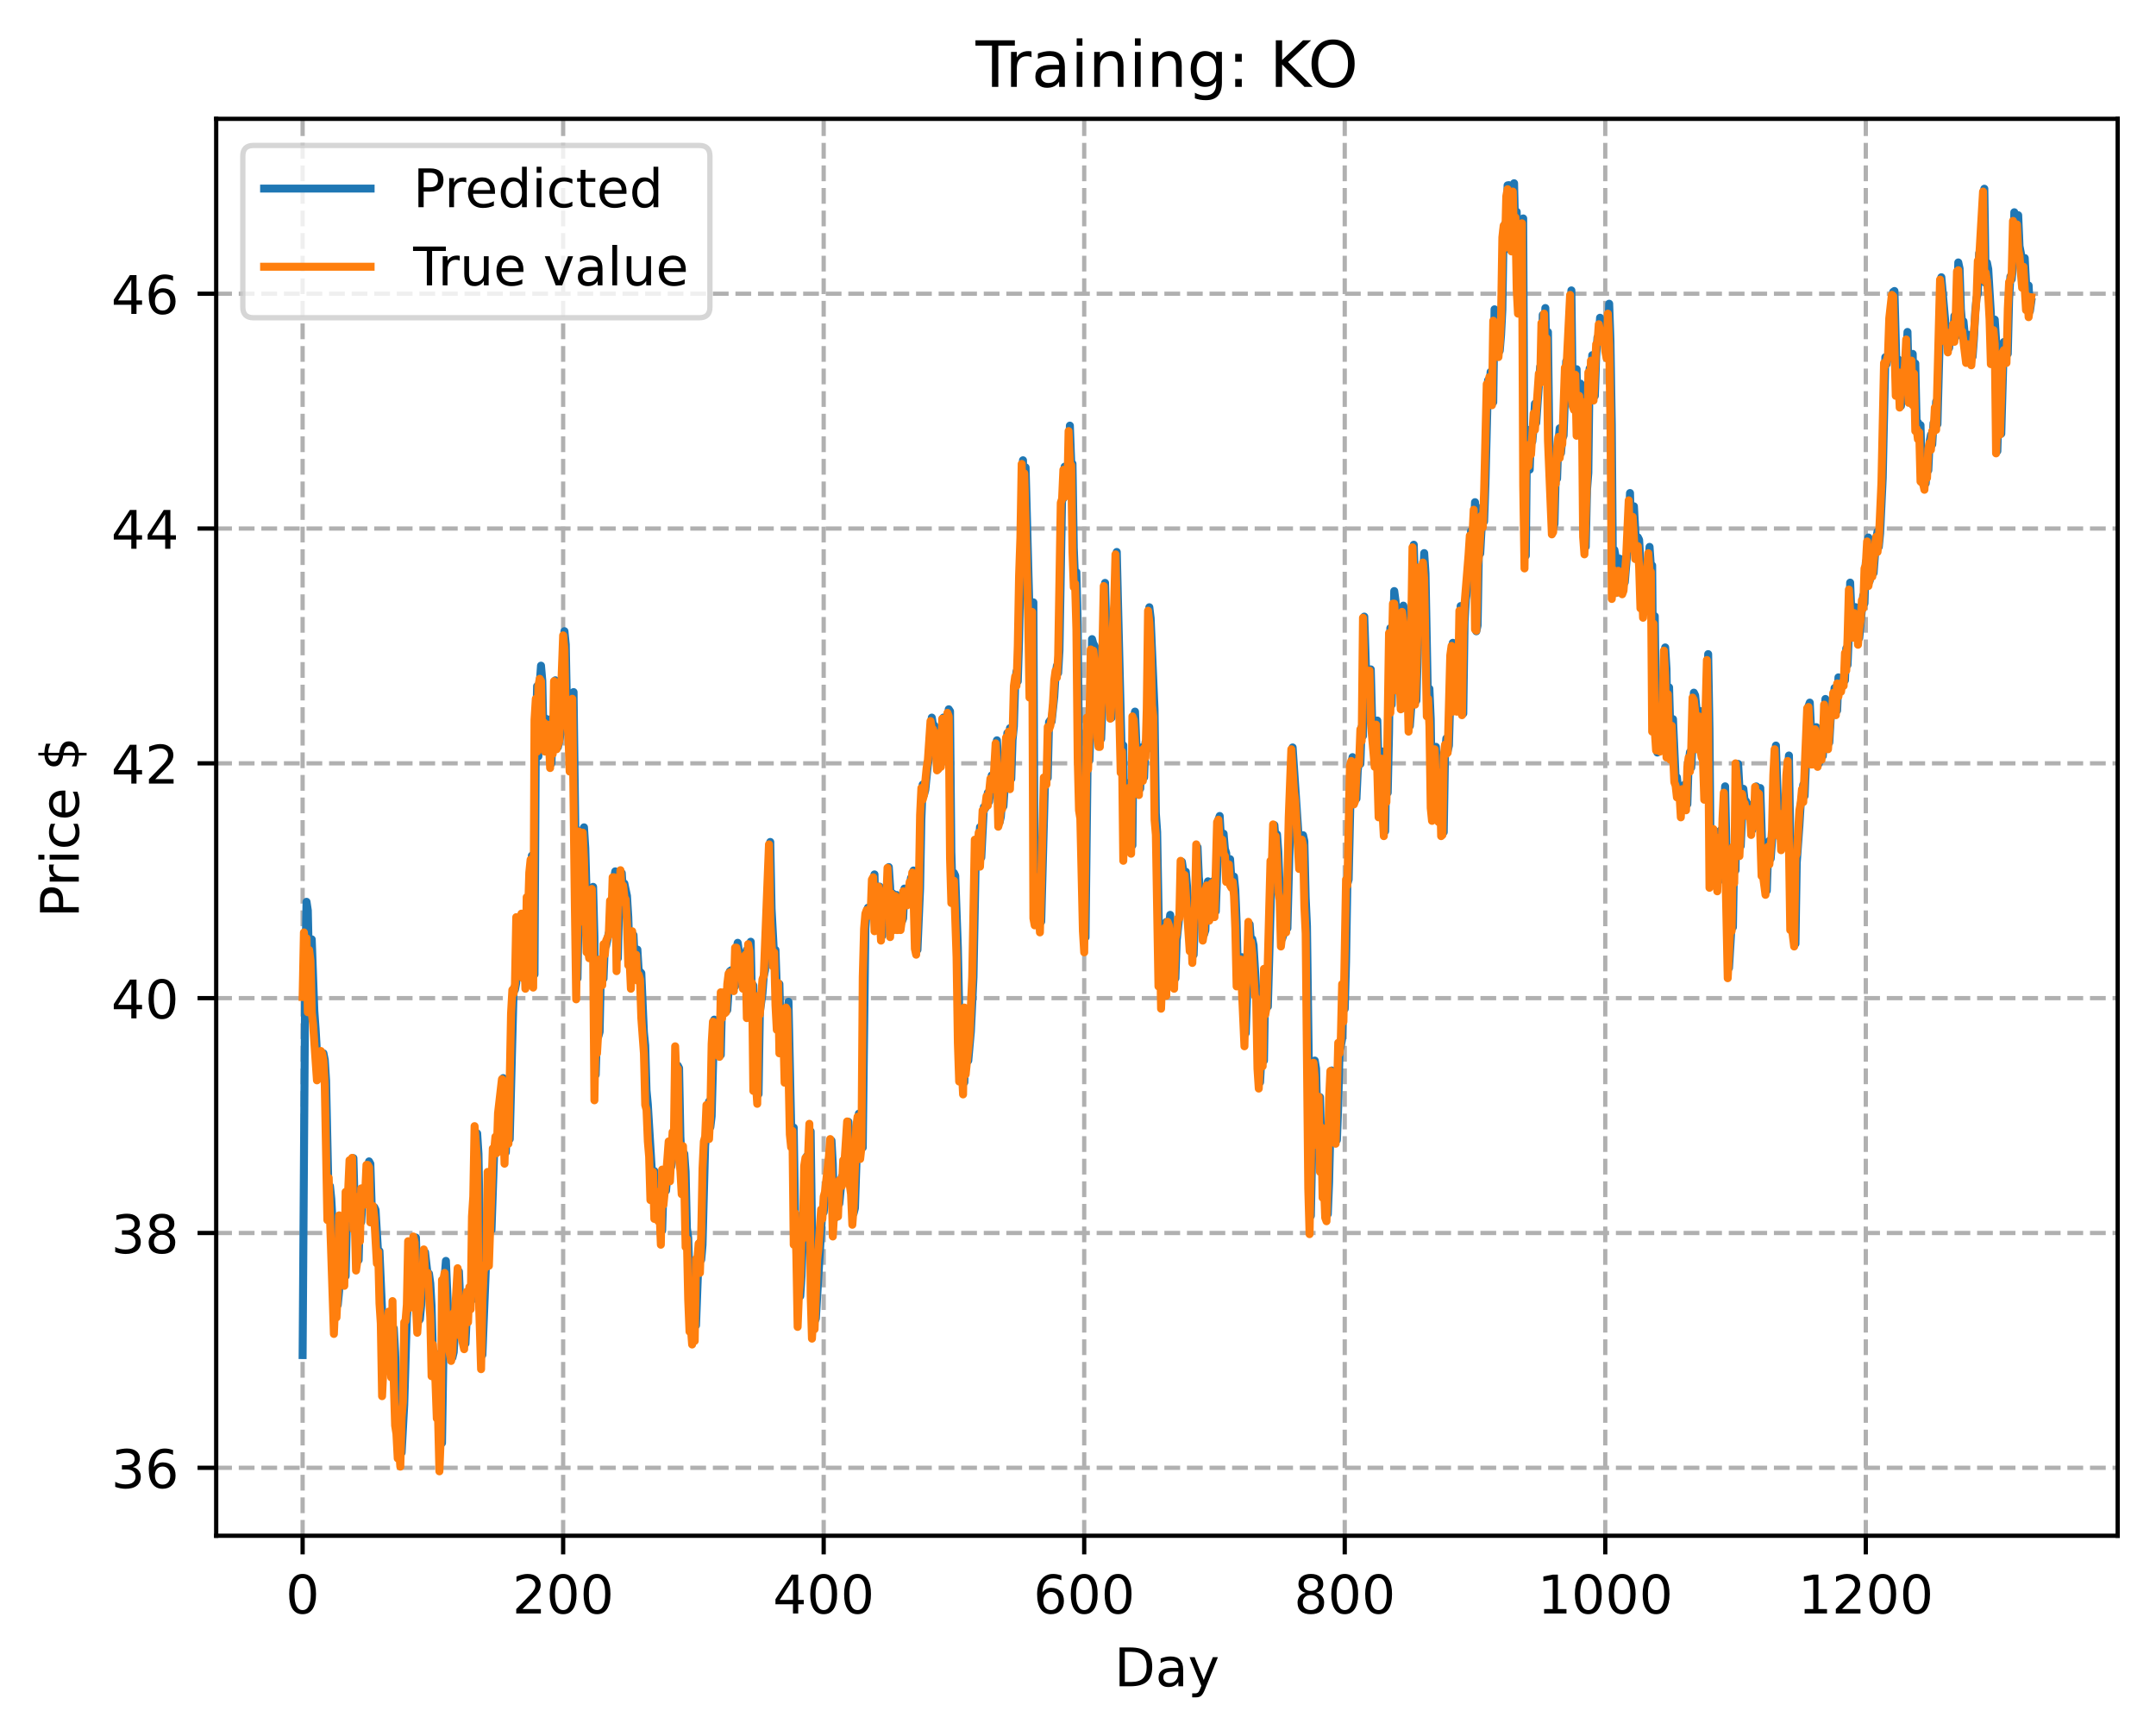 <?xml version="1.0" encoding="utf-8" standalone="no"?>
<!DOCTYPE svg PUBLIC "-//W3C//DTD SVG 1.1//EN"
  "http://www.w3.org/Graphics/SVG/1.1/DTD/svg11.dtd">
<!-- Created with matplotlib (https://matplotlib.org/) -->
<svg height="325.986pt" version="1.1" viewBox="0 0 404.923 325.986" width="404.923pt" xmlns="http://www.w3.org/2000/svg" xmlns:xlink="http://www.w3.org/1999/xlink">
 <defs>
  <style type="text/css">
*{stroke-linecap:butt;stroke-linejoin:round;}
  </style>
 </defs>
 <g id="figure_1">
  <g id="patch_1">
   <path d="M 0 325.986 
L 404.923 325.986 
L 404.923 0 
L 0 0 
z
" style="fill:#ffffff;"/>
  </g>
  <g id="axes_1">
   <g id="patch_2">
    <path d="M 40.603 288.43 
L 397.723 288.43 
L 397.723 22.318 
L 40.603 22.318 
z
" style="fill:#ffffff;"/>
   </g>
   <g id="matplotlib.axis_1">
    <g id="xtick_1">
     <g id="line2d_1">
      <path clip-path="url(#p8dd6597713)" d="M 56.836 288.43 
L 56.836 22.318 
" style="fill:none;stroke:#b0b0b0;stroke-dasharray:2.96,1.28;stroke-dashoffset:0;stroke-width:0.8;"/>
     </g>
     <g id="line2d_2">
      <defs>
       <path d="M 0 0 
L 0 3.5 
" id="m993785f719" style="stroke:#000000;stroke-width:0.8;"/>
      </defs>
      <g>
       <use style="stroke:#000000;stroke-width:0.8;" x="56.836" xlink:href="#m993785f719" y="288.43"/>
      </g>
     </g>
     <g id="text_1">
      <!-- 0 -->
      <defs>
       <path d="M 31.781 66.406 
Q 24.172 66.406 20.328 58.906 
Q 16.5 51.422 16.5 36.375 
Q 16.5 21.391 20.328 13.891 
Q 24.172 6.391 31.781 6.391 
Q 39.453 6.391 43.281 13.891 
Q 47.125 21.391 47.125 36.375 
Q 47.125 51.422 43.281 58.906 
Q 39.453 66.406 31.781 66.406 
z
M 31.781 74.219 
Q 44.047 74.219 50.516 64.516 
Q 56.984 54.828 56.984 36.375 
Q 56.984 17.969 50.516 8.266 
Q 44.047 -1.422 31.781 -1.422 
Q 19.531 -1.422 13.062 8.266 
Q 6.594 17.969 6.594 36.375 
Q 6.594 54.828 13.062 64.516 
Q 19.531 74.219 31.781 74.219 
z
" id="DejaVuSans-48"/>
      </defs>
      <g transform="translate(53.655 303.029)scale(0.1 -0.1)">
       <use xlink:href="#DejaVuSans-48"/>
      </g>
     </g>
    </g>
    <g id="xtick_2">
     <g id="line2d_3">
      <path clip-path="url(#p8dd6597713)" d="M 105.766 288.43 
L 105.766 22.318 
" style="fill:none;stroke:#b0b0b0;stroke-dasharray:2.96,1.28;stroke-dashoffset:0;stroke-width:0.8;"/>
     </g>
     <g id="line2d_4">
      <g>
       <use style="stroke:#000000;stroke-width:0.8;" x="105.766" xlink:href="#m993785f719" y="288.43"/>
      </g>
     </g>
     <g id="text_2">
      <!-- 200 -->
      <defs>
       <path d="M 19.188 8.297 
L 53.609 8.297 
L 53.609 0 
L 7.328 0 
L 7.328 8.297 
Q 12.938 14.109 22.625 23.891 
Q 32.328 33.688 34.812 36.531 
Q 39.547 41.844 41.422 45.531 
Q 43.312 49.219 43.312 52.781 
Q 43.312 58.594 39.234 62.25 
Q 35.156 65.922 28.609 65.922 
Q 23.969 65.922 18.812 64.312 
Q 13.672 62.703 7.812 59.422 
L 7.812 69.391 
Q 13.766 71.781 18.938 73 
Q 24.125 74.219 28.422 74.219 
Q 39.75 74.219 46.484 68.547 
Q 53.219 62.891 53.219 53.422 
Q 53.219 48.922 51.531 44.891 
Q 49.859 40.875 45.406 35.406 
Q 44.188 33.984 37.641 27.219 
Q 31.109 20.453 19.188 8.297 
z
" id="DejaVuSans-50"/>
      </defs>
      <g transform="translate(96.223 303.029)scale(0.1 -0.1)">
       <use xlink:href="#DejaVuSans-50"/>
       <use x="63.623" xlink:href="#DejaVuSans-48"/>
       <use x="127.246" xlink:href="#DejaVuSans-48"/>
      </g>
     </g>
    </g>
    <g id="xtick_3">
     <g id="line2d_5">
      <path clip-path="url(#p8dd6597713)" d="M 154.697 288.43 
L 154.697 22.318 
" style="fill:none;stroke:#b0b0b0;stroke-dasharray:2.96,1.28;stroke-dashoffset:0;stroke-width:0.8;"/>
     </g>
     <g id="line2d_6">
      <g>
       <use style="stroke:#000000;stroke-width:0.8;" x="154.697" xlink:href="#m993785f719" y="288.43"/>
      </g>
     </g>
     <g id="text_3">
      <!-- 400 -->
      <defs>
       <path d="M 37.797 64.312 
L 12.891 25.391 
L 37.797 25.391 
z
M 35.203 72.906 
L 47.609 72.906 
L 47.609 25.391 
L 58.016 25.391 
L 58.016 17.188 
L 47.609 17.188 
L 47.609 0 
L 37.797 0 
L 37.797 17.188 
L 4.891 17.188 
L 4.891 26.703 
z
" id="DejaVuSans-52"/>
      </defs>
      <g transform="translate(145.153 303.029)scale(0.1 -0.1)">
       <use xlink:href="#DejaVuSans-52"/>
       <use x="63.623" xlink:href="#DejaVuSans-48"/>
       <use x="127.246" xlink:href="#DejaVuSans-48"/>
      </g>
     </g>
    </g>
    <g id="xtick_4">
     <g id="line2d_7">
      <path clip-path="url(#p8dd6597713)" d="M 203.628 288.43 
L 203.628 22.318 
" style="fill:none;stroke:#b0b0b0;stroke-dasharray:2.96,1.28;stroke-dashoffset:0;stroke-width:0.8;"/>
     </g>
     <g id="line2d_8">
      <g>
       <use style="stroke:#000000;stroke-width:0.8;" x="203.628" xlink:href="#m993785f719" y="288.43"/>
      </g>
     </g>
     <g id="text_4">
      <!-- 600 -->
      <defs>
       <path d="M 33.016 40.375 
Q 26.375 40.375 22.484 35.828 
Q 18.609 31.297 18.609 23.391 
Q 18.609 15.531 22.484 10.953 
Q 26.375 6.391 33.016 6.391 
Q 39.656 6.391 43.531 10.953 
Q 47.406 15.531 47.406 23.391 
Q 47.406 31.297 43.531 35.828 
Q 39.656 40.375 33.016 40.375 
z
M 52.594 71.297 
L 52.594 62.312 
Q 48.875 64.062 45.094 64.984 
Q 41.312 65.922 37.594 65.922 
Q 27.828 65.922 22.672 59.328 
Q 17.531 52.734 16.797 39.406 
Q 19.672 43.656 24.016 45.922 
Q 28.375 48.188 33.594 48.188 
Q 44.578 48.188 50.953 41.516 
Q 57.328 34.859 57.328 23.391 
Q 57.328 12.156 50.688 5.359 
Q 44.047 -1.422 33.016 -1.422 
Q 20.359 -1.422 13.672 8.266 
Q 6.984 17.969 6.984 36.375 
Q 6.984 53.656 15.188 63.938 
Q 23.391 74.219 37.203 74.219 
Q 40.922 74.219 44.703 73.484 
Q 48.484 72.75 52.594 71.297 
z
" id="DejaVuSans-54"/>
      </defs>
      <g transform="translate(194.084 303.029)scale(0.1 -0.1)">
       <use xlink:href="#DejaVuSans-54"/>
       <use x="63.623" xlink:href="#DejaVuSans-48"/>
       <use x="127.246" xlink:href="#DejaVuSans-48"/>
      </g>
     </g>
    </g>
    <g id="xtick_5">
     <g id="line2d_9">
      <path clip-path="url(#p8dd6597713)" d="M 252.558 288.43 
L 252.558 22.318 
" style="fill:none;stroke:#b0b0b0;stroke-dasharray:2.96,1.28;stroke-dashoffset:0;stroke-width:0.8;"/>
     </g>
     <g id="line2d_10">
      <g>
       <use style="stroke:#000000;stroke-width:0.8;" x="252.558" xlink:href="#m993785f719" y="288.43"/>
      </g>
     </g>
     <g id="text_5">
      <!-- 800 -->
      <defs>
       <path d="M 31.781 34.625 
Q 24.75 34.625 20.719 30.859 
Q 16.703 27.094 16.703 20.516 
Q 16.703 13.922 20.719 10.156 
Q 24.75 6.391 31.781 6.391 
Q 38.812 6.391 42.859 10.172 
Q 46.922 13.969 46.922 20.516 
Q 46.922 27.094 42.891 30.859 
Q 38.875 34.625 31.781 34.625 
z
M 21.922 38.812 
Q 15.578 40.375 12.031 44.719 
Q 8.5 49.078 8.5 55.328 
Q 8.5 64.062 14.719 69.141 
Q 20.953 74.219 31.781 74.219 
Q 42.672 74.219 48.875 69.141 
Q 55.078 64.062 55.078 55.328 
Q 55.078 49.078 51.531 44.719 
Q 48 40.375 41.703 38.812 
Q 48.828 37.156 52.797 32.312 
Q 56.781 27.484 56.781 20.516 
Q 56.781 9.906 50.312 4.234 
Q 43.844 -1.422 31.781 -1.422 
Q 19.734 -1.422 13.25 4.234 
Q 6.781 9.906 6.781 20.516 
Q 6.781 27.484 10.781 32.312 
Q 14.797 37.156 21.922 38.812 
z
M 18.312 54.391 
Q 18.312 48.734 21.844 45.562 
Q 25.391 42.391 31.781 42.391 
Q 38.141 42.391 41.719 45.562 
Q 45.312 48.734 45.312 54.391 
Q 45.312 60.062 41.719 63.234 
Q 38.141 66.406 31.781 66.406 
Q 25.391 66.406 21.844 63.234 
Q 18.312 60.062 18.312 54.391 
z
" id="DejaVuSans-56"/>
      </defs>
      <g transform="translate(243.015 303.029)scale(0.1 -0.1)">
       <use xlink:href="#DejaVuSans-56"/>
       <use x="63.623" xlink:href="#DejaVuSans-48"/>
       <use x="127.246" xlink:href="#DejaVuSans-48"/>
      </g>
     </g>
    </g>
    <g id="xtick_6">
     <g id="line2d_11">
      <path clip-path="url(#p8dd6597713)" d="M 301.489 288.43 
L 301.489 22.318 
" style="fill:none;stroke:#b0b0b0;stroke-dasharray:2.96,1.28;stroke-dashoffset:0;stroke-width:0.8;"/>
     </g>
     <g id="line2d_12">
      <g>
       <use style="stroke:#000000;stroke-width:0.8;" x="301.489" xlink:href="#m993785f719" y="288.43"/>
      </g>
     </g>
     <g id="text_6">
      <!-- 1000 -->
      <defs>
       <path d="M 12.406 8.297 
L 28.516 8.297 
L 28.516 63.922 
L 10.984 60.406 
L 10.984 69.391 
L 28.422 72.906 
L 38.281 72.906 
L 38.281 8.297 
L 54.391 8.297 
L 54.391 0 
L 12.406 0 
z
" id="DejaVuSans-49"/>
      </defs>
      <g transform="translate(288.764 303.029)scale(0.1 -0.1)">
       <use xlink:href="#DejaVuSans-49"/>
       <use x="63.623" xlink:href="#DejaVuSans-48"/>
       <use x="127.246" xlink:href="#DejaVuSans-48"/>
       <use x="190.869" xlink:href="#DejaVuSans-48"/>
      </g>
     </g>
    </g>
    <g id="xtick_7">
     <g id="line2d_13">
      <path clip-path="url(#p8dd6597713)" d="M 350.419 288.43 
L 350.419 22.318 
" style="fill:none;stroke:#b0b0b0;stroke-dasharray:2.96,1.28;stroke-dashoffset:0;stroke-width:0.8;"/>
     </g>
     <g id="line2d_14">
      <g>
       <use style="stroke:#000000;stroke-width:0.8;" x="350.419" xlink:href="#m993785f719" y="288.43"/>
      </g>
     </g>
     <g id="text_7">
      <!-- 1200 -->
      <g transform="translate(337.694 303.029)scale(0.1 -0.1)">
       <use xlink:href="#DejaVuSans-49"/>
       <use x="63.623" xlink:href="#DejaVuSans-50"/>
       <use x="127.246" xlink:href="#DejaVuSans-48"/>
       <use x="190.869" xlink:href="#DejaVuSans-48"/>
      </g>
     </g>
    </g>
    <g id="text_8">
     <!-- Day -->
     <defs>
      <path d="M 19.672 64.797 
L 19.672 8.109 
L 31.594 8.109 
Q 46.688 8.109 53.688 14.938 
Q 60.688 21.781 60.688 36.531 
Q 60.688 51.172 53.688 57.984 
Q 46.688 64.797 31.594 64.797 
z
M 9.812 72.906 
L 30.078 72.906 
Q 51.266 72.906 61.172 64.094 
Q 71.094 55.281 71.094 36.531 
Q 71.094 17.672 61.125 8.828 
Q 51.172 0 30.078 0 
L 9.812 0 
z
" id="DejaVuSans-68"/>
      <path d="M 34.281 27.484 
Q 23.391 27.484 19.188 25 
Q 14.984 22.516 14.984 16.5 
Q 14.984 11.719 18.141 8.906 
Q 21.297 6.109 26.703 6.109 
Q 34.188 6.109 38.703 11.406 
Q 43.219 16.703 43.219 25.484 
L 43.219 27.484 
z
M 52.203 31.203 
L 52.203 0 
L 43.219 0 
L 43.219 8.297 
Q 40.141 3.328 35.547 0.953 
Q 30.953 -1.422 24.312 -1.422 
Q 15.922 -1.422 10.953 3.297 
Q 6 8.016 6 15.922 
Q 6 25.141 12.172 29.828 
Q 18.359 34.516 30.609 34.516 
L 43.219 34.516 
L 43.219 35.406 
Q 43.219 41.609 39.141 45 
Q 35.062 48.391 27.688 48.391 
Q 23 48.391 18.547 47.266 
Q 14.109 46.141 10.016 43.891 
L 10.016 52.203 
Q 14.938 54.109 19.578 55.047 
Q 24.219 56 28.609 56 
Q 40.484 56 46.344 49.844 
Q 52.203 43.703 52.203 31.203 
z
" id="DejaVuSans-97"/>
      <path d="M 32.172 -5.078 
Q 28.375 -14.844 24.75 -17.812 
Q 21.141 -20.797 15.094 -20.797 
L 7.906 -20.797 
L 7.906 -13.281 
L 13.188 -13.281 
Q 16.891 -13.281 18.938 -11.516 
Q 21 -9.766 23.484 -3.219 
L 25.094 0.875 
L 2.984 54.688 
L 12.5 54.688 
L 29.594 11.922 
L 46.688 54.688 
L 56.203 54.688 
z
" id="DejaVuSans-121"/>
     </defs>
     <g transform="translate(209.29 316.707)scale(0.1 -0.1)">
      <use xlink:href="#DejaVuSans-68"/>
      <use x="77.002" xlink:href="#DejaVuSans-97"/>
      <use x="138.281" xlink:href="#DejaVuSans-121"/>
     </g>
    </g>
   </g>
   <g id="matplotlib.axis_2">
    <g id="ytick_1">
     <g id="line2d_15">
      <path clip-path="url(#p8dd6597713)" d="M 40.603 275.673 
L 397.723 275.673 
" style="fill:none;stroke:#b0b0b0;stroke-dasharray:2.96,1.28;stroke-dashoffset:0;stroke-width:0.8;"/>
     </g>
     <g id="line2d_16">
      <defs>
       <path d="M 0 0 
L -3.5 0 
" id="mccb8db5354" style="stroke:#000000;stroke-width:0.8;"/>
      </defs>
      <g>
       <use style="stroke:#000000;stroke-width:0.8;" x="40.603" xlink:href="#mccb8db5354" y="275.673"/>
      </g>
     </g>
     <g id="text_9">
      <!-- 36 -->
      <defs>
       <path d="M 40.578 39.312 
Q 47.656 37.797 51.625 33 
Q 55.609 28.219 55.609 21.188 
Q 55.609 10.406 48.188 4.484 
Q 40.766 -1.422 27.094 -1.422 
Q 22.516 -1.422 17.656 -0.516 
Q 12.797 0.391 7.625 2.203 
L 7.625 11.719 
Q 11.719 9.328 16.594 8.109 
Q 21.484 6.891 26.812 6.891 
Q 36.078 6.891 40.938 10.547 
Q 45.797 14.203 45.797 21.188 
Q 45.797 27.641 41.281 31.266 
Q 36.766 34.906 28.719 34.906 
L 20.219 34.906 
L 20.219 43.016 
L 29.109 43.016 
Q 36.375 43.016 40.234 45.922 
Q 44.094 48.828 44.094 54.297 
Q 44.094 59.906 40.109 62.906 
Q 36.141 65.922 28.719 65.922 
Q 24.656 65.922 20.016 65.031 
Q 15.375 64.156 9.812 62.312 
L 9.812 71.094 
Q 15.438 72.656 20.344 73.438 
Q 25.25 74.219 29.594 74.219 
Q 40.828 74.219 47.359 69.109 
Q 53.906 64.016 53.906 55.328 
Q 53.906 49.266 50.438 45.094 
Q 46.969 40.922 40.578 39.312 
z
" id="DejaVuSans-51"/>
      </defs>
      <g transform="translate(20.878 279.472)scale(0.1 -0.1)">
       <use xlink:href="#DejaVuSans-51"/>
       <use x="63.623" xlink:href="#DejaVuSans-54"/>
      </g>
     </g>
    </g>
    <g id="ytick_2">
     <g id="line2d_17">
      <path clip-path="url(#p8dd6597713)" d="M 40.603 231.57 
L 397.723 231.57 
" style="fill:none;stroke:#b0b0b0;stroke-dasharray:2.96,1.28;stroke-dashoffset:0;stroke-width:0.8;"/>
     </g>
     <g id="line2d_18">
      <g>
       <use style="stroke:#000000;stroke-width:0.8;" x="40.603" xlink:href="#mccb8db5354" y="231.57"/>
      </g>
     </g>
     <g id="text_10">
      <!-- 38 -->
      <g transform="translate(20.878 235.37)scale(0.1 -0.1)">
       <use xlink:href="#DejaVuSans-51"/>
       <use x="63.623" xlink:href="#DejaVuSans-56"/>
      </g>
     </g>
    </g>
    <g id="ytick_3">
     <g id="line2d_19">
      <path clip-path="url(#p8dd6597713)" d="M 40.603 187.468 
L 397.723 187.468 
" style="fill:none;stroke:#b0b0b0;stroke-dasharray:2.96,1.28;stroke-dashoffset:0;stroke-width:0.8;"/>
     </g>
     <g id="line2d_20">
      <g>
       <use style="stroke:#000000;stroke-width:0.8;" x="40.603" xlink:href="#mccb8db5354" y="187.468"/>
      </g>
     </g>
     <g id="text_11">
      <!-- 40 -->
      <g transform="translate(20.878 191.268)scale(0.1 -0.1)">
       <use xlink:href="#DejaVuSans-52"/>
       <use x="63.623" xlink:href="#DejaVuSans-48"/>
      </g>
     </g>
    </g>
    <g id="ytick_4">
     <g id="line2d_21">
      <path clip-path="url(#p8dd6597713)" d="M 40.603 143.366 
L 397.723 143.366 
" style="fill:none;stroke:#b0b0b0;stroke-dasharray:2.96,1.28;stroke-dashoffset:0;stroke-width:0.8;"/>
     </g>
     <g id="line2d_22">
      <g>
       <use style="stroke:#000000;stroke-width:0.8;" x="40.603" xlink:href="#mccb8db5354" y="143.366"/>
      </g>
     </g>
     <g id="text_12">
      <!-- 42 -->
      <g transform="translate(20.878 147.165)scale(0.1 -0.1)">
       <use xlink:href="#DejaVuSans-52"/>
       <use x="63.623" xlink:href="#DejaVuSans-50"/>
      </g>
     </g>
    </g>
    <g id="ytick_5">
     <g id="line2d_23">
      <path clip-path="url(#p8dd6597713)" d="M 40.603 99.264 
L 397.723 99.264 
" style="fill:none;stroke:#b0b0b0;stroke-dasharray:2.96,1.28;stroke-dashoffset:0;stroke-width:0.8;"/>
     </g>
     <g id="line2d_24">
      <g>
       <use style="stroke:#000000;stroke-width:0.8;" x="40.603" xlink:href="#mccb8db5354" y="99.264"/>
      </g>
     </g>
     <g id="text_13">
      <!-- 44 -->
      <g transform="translate(20.878 103.063)scale(0.1 -0.1)">
       <use xlink:href="#DejaVuSans-52"/>
       <use x="63.623" xlink:href="#DejaVuSans-52"/>
      </g>
     </g>
    </g>
    <g id="ytick_6">
     <g id="line2d_25">
      <path clip-path="url(#p8dd6597713)" d="M 40.603 55.162 
L 397.723 55.162 
" style="fill:none;stroke:#b0b0b0;stroke-dasharray:2.96,1.28;stroke-dashoffset:0;stroke-width:0.8;"/>
     </g>
     <g id="line2d_26">
      <g>
       <use style="stroke:#000000;stroke-width:0.8;" x="40.603" xlink:href="#mccb8db5354" y="55.162"/>
      </g>
     </g>
     <g id="text_14">
      <!-- 46 -->
      <g transform="translate(20.878 58.961)scale(0.1 -0.1)">
       <use xlink:href="#DejaVuSans-52"/>
       <use x="63.623" xlink:href="#DejaVuSans-54"/>
      </g>
     </g>
    </g>
    <g id="text_15">
     <!-- Price $ -->
     <defs>
      <path d="M 19.672 64.797 
L 19.672 37.406 
L 32.078 37.406 
Q 38.969 37.406 42.719 40.969 
Q 46.484 44.531 46.484 51.125 
Q 46.484 57.672 42.719 61.234 
Q 38.969 64.797 32.078 64.797 
z
M 9.812 72.906 
L 32.078 72.906 
Q 44.344 72.906 50.609 67.359 
Q 56.891 61.812 56.891 51.125 
Q 56.891 40.328 50.609 34.812 
Q 44.344 29.297 32.078 29.297 
L 19.672 29.297 
L 19.672 0 
L 9.812 0 
z
" id="DejaVuSans-80"/>
      <path d="M 41.109 46.297 
Q 39.594 47.172 37.812 47.578 
Q 36.031 48 33.891 48 
Q 26.266 48 22.188 43.047 
Q 18.109 38.094 18.109 28.812 
L 18.109 0 
L 9.078 0 
L 9.078 54.688 
L 18.109 54.688 
L 18.109 46.188 
Q 20.953 51.172 25.484 53.578 
Q 30.031 56 36.531 56 
Q 37.453 56 38.578 55.875 
Q 39.703 55.766 41.062 55.516 
z
" id="DejaVuSans-114"/>
      <path d="M 9.422 54.688 
L 18.406 54.688 
L 18.406 0 
L 9.422 0 
z
M 9.422 75.984 
L 18.406 75.984 
L 18.406 64.594 
L 9.422 64.594 
z
" id="DejaVuSans-105"/>
      <path d="M 48.781 52.594 
L 48.781 44.188 
Q 44.969 46.297 41.141 47.344 
Q 37.312 48.391 33.406 48.391 
Q 24.656 48.391 19.812 42.844 
Q 14.984 37.312 14.984 27.297 
Q 14.984 17.281 19.812 11.734 
Q 24.656 6.203 33.406 6.203 
Q 37.312 6.203 41.141 7.25 
Q 44.969 8.297 48.781 10.406 
L 48.781 2.094 
Q 45.016 0.344 40.984 -0.531 
Q 36.969 -1.422 32.422 -1.422 
Q 20.062 -1.422 12.781 6.344 
Q 5.516 14.109 5.516 27.297 
Q 5.516 40.672 12.859 48.328 
Q 20.219 56 33.016 56 
Q 37.156 56 41.109 55.141 
Q 45.062 54.297 48.781 52.594 
z
" id="DejaVuSans-99"/>
      <path d="M 56.203 29.594 
L 56.203 25.203 
L 14.891 25.203 
Q 15.484 15.922 20.484 11.062 
Q 25.484 6.203 34.422 6.203 
Q 39.594 6.203 44.453 7.469 
Q 49.312 8.734 54.109 11.281 
L 54.109 2.781 
Q 49.266 0.734 44.188 -0.344 
Q 39.109 -1.422 33.891 -1.422 
Q 20.797 -1.422 13.156 6.188 
Q 5.516 13.812 5.516 26.812 
Q 5.516 40.234 12.766 48.109 
Q 20.016 56 32.328 56 
Q 43.359 56 49.781 48.891 
Q 56.203 41.797 56.203 29.594 
z
M 47.219 32.234 
Q 47.125 39.594 43.094 43.984 
Q 39.062 48.391 32.422 48.391 
Q 24.906 48.391 20.391 44.141 
Q 15.875 39.891 15.188 32.172 
z
" id="DejaVuSans-101"/>
      <path id="DejaVuSans-32"/>
      <path d="M 33.797 -14.703 
L 28.906 -14.703 
L 28.859 0 
Q 23.734 0.094 18.609 1.188 
Q 13.484 2.297 8.297 4.5 
L 8.297 13.281 
Q 13.281 10.156 18.375 8.562 
Q 23.484 6.984 28.906 6.938 
L 28.906 29.203 
Q 18.109 30.953 13.203 35.156 
Q 8.297 39.359 8.297 46.688 
Q 8.297 54.641 13.625 59.219 
Q 18.953 63.812 28.906 64.5 
L 28.906 75.984 
L 33.797 75.984 
L 33.797 64.656 
Q 38.328 64.453 42.578 63.688 
Q 46.828 62.938 50.875 61.625 
L 50.875 53.078 
Q 46.828 55.125 42.547 56.25 
Q 38.281 57.375 33.797 57.562 
L 33.797 36.719 
Q 44.875 35.016 50.094 30.609 
Q 55.328 26.219 55.328 18.609 
Q 55.328 10.359 49.781 5.594 
Q 44.234 0.828 33.797 0.094 
z
M 28.906 37.594 
L 28.906 57.625 
Q 23.25 56.984 20.266 54.391 
Q 17.281 51.812 17.281 47.516 
Q 17.281 43.312 20.031 40.969 
Q 22.797 38.625 28.906 37.594 
z
M 33.797 28.219 
L 33.797 7.078 
Q 39.984 7.906 43.141 10.594 
Q 46.297 13.281 46.297 17.672 
Q 46.297 21.969 43.281 24.5 
Q 40.281 27.047 33.797 28.219 
z
" id="DejaVuSans-36"/>
     </defs>
     <g transform="translate(14.798 172.342)rotate(-90)scale(0.1 -0.1)">
      <use xlink:href="#DejaVuSans-80"/>
      <use x="58.553" xlink:href="#DejaVuSans-114"/>
      <use x="99.666" xlink:href="#DejaVuSans-105"/>
      <use x="127.449" xlink:href="#DejaVuSans-99"/>
      <use x="182.43" xlink:href="#DejaVuSans-101"/>
      <use x="243.953" xlink:href="#DejaVuSans-32"/>
      <use x="275.74" xlink:href="#DejaVuSans-36"/>
     </g>
    </g>
   </g>
   <g id="line2d_27">
    <path clip-path="url(#p8dd6597713)" d="M 56.836 254.499 
L 57.325 182.92 
L 57.57 169.37 
L 57.814 171.003 
L 58.059 182.834 
L 58.548 176.419 
L 59.038 189.861 
L 59.282 193.366 
L 59.772 201.945 
L 60.016 201.254 
L 60.261 201.555 
L 60.506 198.451 
L 60.75 197.822 
L 60.995 199.053 
L 61.24 202.931 
L 61.729 225.576 
L 61.974 222.758 
L 62.218 225.13 
L 62.463 229.603 
L 62.952 246.958 
L 63.197 245.292 
L 63.441 245.068 
L 63.686 242.465 
L 63.931 232.103 
L 64.175 230.778 
L 64.42 235.996 
L 64.665 237.145 
L 64.909 239.694 
L 65.154 229.384 
L 65.643 224.468 
L 65.888 219.251 
L 66.133 218.708 
L 66.377 217.515 
L 66.622 226.583 
L 66.867 229.112 
L 67.111 235.352 
L 67.356 236.652 
L 67.601 227.634 
L 67.845 229.508 
L 68.09 225.129 
L 68.335 223.11 
L 68.579 224.78 
L 68.824 224.346 
L 69.069 219.824 
L 69.313 218.125 
L 69.558 218.575 
L 69.802 226.427 
L 70.047 228.984 
L 70.292 226.714 
L 70.536 227.231 
L 71.026 235.584 
L 71.27 234.968 
L 71.76 246.254 
L 72.004 256.573 
L 72.249 257.08 
L 72.494 252.438 
L 72.983 249.155 
L 73.228 246.511 
L 73.472 248.829 
L 73.717 255.088 
L 73.962 249.476 
L 74.206 253.941 
L 74.696 268.063 
L 74.94 271.556 
L 75.185 271.763 
L 75.429 272.826 
L 75.919 263.843 
L 76.408 247.485 
L 76.653 244.872 
L 76.897 237.513 
L 77.387 244.628 
L 77.631 243.195 
L 77.876 235.584 
L 78.121 232.43 
L 78.61 248.1 
L 78.855 247.787 
L 79.099 245.139 
L 79.344 239.316 
L 79.589 237.883 
L 79.833 235.191 
L 80.323 239.471 
L 80.567 239.2 
L 80.812 241.025 
L 81.056 245.281 
L 81.301 254.129 
L 81.546 254.004 
L 81.79 254.244 
L 82.035 256.854 
L 82.28 262.399 
L 82.524 265.054 
L 82.769 271.061 
L 83.014 271.01 
L 83.503 239.987 
L 83.748 236.811 
L 84.482 253.655 
L 84.971 254.981 
L 85.216 253.942 
L 85.705 245.621 
L 86.194 238.816 
L 86.684 250.032 
L 86.928 251.103 
L 87.417 252.357 
L 87.907 242.541 
L 88.151 245.082 
L 88.396 243.237 
L 88.641 244.133 
L 89.375 214.462 
L 89.619 212.868 
L 89.864 216.713 
L 90.353 246.955 
L 90.598 254.469 
L 91.332 236.198 
L 91.577 236.33 
L 91.821 224.703 
L 92.066 231.186 
L 92.311 230.989 
L 92.8 216.761 
L 93.289 213.863 
L 93.534 215.432 
L 94.023 206.639 
L 94.512 202.482 
L 94.757 208.111 
L 95.002 216.441 
L 95.246 210.711 
L 95.491 211.344 
L 95.736 213.944 
L 96.47 185.651 
L 96.714 185.883 
L 96.959 184.575 
L 97.204 173.289 
L 97.448 180.215 
L 97.938 176.745 
L 98.182 171.718 
L 98.427 181.821 
L 98.672 176.394 
L 98.916 183.355 
L 99.161 170.188 
L 99.405 170.212 
L 99.895 160.69 
L 100.139 162.726 
L 100.384 183.012 
L 100.629 138.941 
L 100.873 128.873 
L 101.118 142.059 
L 101.363 128.41 
L 101.607 125.02 
L 101.852 127.856 
L 102.097 139.514 
L 102.341 134.862 
L 102.586 139.984 
L 102.831 138.037 
L 103.075 135.137 
L 103.32 137.956 
L 103.565 143.376 
L 103.809 136.993 
L 104.054 140.32 
L 104.299 127.766 
L 104.543 131.953 
L 104.788 140.309 
L 105.277 137.807 
L 106.011 118.545 
L 106.256 121.051 
L 106.5 133.657 
L 106.745 134.479 
L 106.99 136.268 
L 107.234 144.202 
L 107.724 129.983 
L 108.213 169.062 
L 108.458 183.755 
L 108.947 156.019 
L 109.192 171.199 
L 109.436 169.904 
L 109.681 155.385 
L 109.926 159.304 
L 110.415 176.616 
L 110.66 176.97 
L 110.904 178.522 
L 111.393 166.564 
L 111.638 176.013 
L 111.883 201.852 
L 112.127 193.698 
L 112.372 194.663 
L 112.617 193.801 
L 112.861 181.778 
L 113.106 180.168 
L 113.351 183.787 
L 113.595 177.593 
L 113.84 177.603 
L 114.329 175.285 
L 114.574 174.83 
L 114.819 169.207 
L 115.063 171.15 
L 115.308 165.077 
L 115.553 163.649 
L 115.797 164.531 
L 116.042 179.974 
L 116.287 169.829 
L 116.531 167.987 
L 116.776 163.972 
L 117.02 167.829 
L 117.265 165.933 
L 117.754 168.266 
L 117.999 172.238 
L 118.244 179.858 
L 118.488 179.811 
L 118.733 184.065 
L 118.978 175.605 
L 119.222 180.522 
L 119.467 180.835 
L 119.712 178.346 
L 119.956 182.401 
L 120.201 182.494 
L 120.446 182.762 
L 120.935 193.879 
L 121.18 196.375 
L 121.424 204.789 
L 121.669 207.402 
L 122.648 223.651 
L 122.892 219.952 
L 123.137 225.133 
L 123.381 227.341 
L 123.626 224.121 
L 123.871 226.58 
L 124.115 227.135 
L 124.36 231.131 
L 124.605 223.089 
L 125.094 223.618 
L 125.828 214.452 
L 126.073 219.106 
L 126.317 217.321 
L 126.562 212.878 
L 126.807 212.86 
L 127.051 200.077 
L 127.296 200.129 
L 127.541 200.599 
L 127.785 213.522 
L 128.275 222.639 
L 128.519 216.69 
L 128.764 220.065 
L 129.008 230.684 
L 129.253 232.494 
L 129.742 246.959 
L 130.232 250.034 
L 130.476 247.655 
L 130.721 248.93 
L 131.21 235.753 
L 131.455 233.332 
L 131.7 236.587 
L 131.944 233.807 
L 132.434 215.178 
L 132.678 212.864 
L 132.923 208.619 
L 133.168 206.867 
L 133.412 211.69 
L 133.657 209.642 
L 134.146 191.498 
L 134.636 196.409 
L 134.88 195.553 
L 135.369 198.134 
L 135.614 187.973 
L 135.859 189.622 
L 136.103 187.042 
L 136.348 189.088 
L 136.593 189.702 
L 137.082 182.417 
L 137.327 182.228 
L 137.816 183.671 
L 138.061 185.24 
L 138.305 178.429 
L 138.55 177.07 
L 139.284 182.293 
L 139.529 182.472 
L 139.773 184.664 
L 140.018 179.877 
L 140.263 178.394 
L 140.507 189.023 
L 140.752 178.664 
L 140.996 176.87 
L 141.241 188.742 
L 141.486 185.085 
L 141.73 200.455 
L 141.975 204.172 
L 142.22 202.517 
L 142.464 205.499 
L 142.709 190.051 
L 143.198 186.621 
L 143.443 183.356 
L 143.688 182.223 
L 144.666 158.132 
L 144.911 170.697 
L 145.4 179.834 
L 145.645 178.413 
L 146.134 192.578 
L 146.379 184.806 
L 146.624 194.712 
L 146.868 194.567 
L 147.113 191.76 
L 147.357 192.633 
L 147.602 201.019 
L 147.847 191.037 
L 148.091 188.147 
L 148.581 211.057 
L 148.825 213.891 
L 149.07 211.774 
L 149.315 227.586 
L 149.559 228.541 
L 149.804 232.041 
L 150.049 243.401 
L 150.293 243.437 
L 150.538 239.699 
L 150.783 232.272 
L 151.027 230.675 
L 151.517 217.158 
L 151.761 218.625 
L 152.006 217.83 
L 152.251 212.48 
L 152.74 248.709 
L 153.229 247.661 
L 154.452 227.156 
L 154.697 227.675 
L 155.92 217.356 
L 156.165 214.223 
L 156.41 218.656 
L 156.654 228.891 
L 156.899 228.678 
L 157.388 222.512 
L 157.633 226.07 
L 158.122 220.97 
L 158.367 221.634 
L 158.612 218.579 
L 158.856 217.373 
L 159.345 210.693 
L 159.59 214.817 
L 159.835 220.829 
L 160.079 223.467 
L 160.324 227.876 
L 160.569 226.903 
L 161.058 212.168 
L 161.303 209.154 
L 161.547 210.612 
L 161.792 215.699 
L 162.037 215.517 
L 162.526 174.368 
L 162.771 171.212 
L 163.015 170.475 
L 163.26 170.628 
L 163.505 170.491 
L 163.749 171.362 
L 163.994 165.5 
L 164.239 164.224 
L 164.483 173.858 
L 164.728 170.214 
L 164.972 169.14 
L 165.217 166.523 
L 165.462 169.896 
L 165.706 175.752 
L 165.951 167.541 
L 166.196 169.982 
L 166.44 168.473 
L 166.685 168.49 
L 166.93 162.851 
L 167.174 166.548 
L 167.419 174.842 
L 167.664 167.786 
L 167.908 170.119 
L 168.153 174.088 
L 168.398 168.089 
L 168.642 172.78 
L 168.887 174.143 
L 169.132 169.796 
L 169.376 173.114 
L 169.621 172.482 
L 169.866 166.885 
L 170.11 167.342 
L 170.355 167.457 
L 170.6 168.866 
L 171.089 164.886 
L 171.333 166.446 
L 171.578 163.491 
L 171.823 167.057 
L 172.067 176.624 
L 172.312 178.39 
L 172.801 166.901 
L 173.046 153.851 
L 173.291 147.354 
L 173.535 149.243 
L 173.78 148.376 
L 174.269 143.549 
L 174.514 142.244 
L 175.003 134.773 
L 175.248 136.235 
L 175.493 136.277 
L 175.737 137.268 
L 175.982 139.454 
L 176.227 143.846 
L 176.471 143.674 
L 176.716 136.853 
L 176.96 143.138 
L 177.205 134.755 
L 177.45 139.574 
L 177.694 140.272 
L 177.939 141.624 
L 178.184 133.21 
L 178.428 133.584 
L 178.673 159.927 
L 178.918 168.246 
L 179.162 163.949 
L 179.407 164.457 
L 179.896 177.987 
L 180.386 200.455 
L 180.63 201.219 
L 180.875 199.486 
L 181.12 203.266 
L 181.364 191.396 
L 181.609 197.564 
L 181.854 199.204 
L 182.343 193.703 
L 182.832 183.51 
L 183.321 157.819 
L 183.566 158.254 
L 183.811 158.971 
L 184.055 155.34 
L 184.3 161.051 
L 184.789 151.556 
L 185.034 151.824 
L 185.279 151.23 
L 185.523 148.894 
L 185.768 150.559 
L 186.257 145.628 
L 186.502 146.44 
L 186.747 147.71 
L 187.236 139.038 
L 187.481 143.811 
L 187.725 154.456 
L 187.97 153.416 
L 188.215 150.171 
L 188.459 151.43 
L 188.704 147.629 
L 189.193 137.679 
L 189.438 144.625 
L 189.682 136.755 
L 189.927 146.296 
L 190.172 138.935 
L 190.416 136.437 
L 190.661 128.59 
L 190.906 126.12 
L 191.15 127.961 
L 191.395 120.236 
L 191.64 106.837 
L 191.884 100.416 
L 192.129 86.444 
L 192.374 101.596 
L 192.618 87.779 
L 193.352 115.086 
L 193.597 129.954 
L 194.086 113.134 
L 194.331 172.082 
L 194.575 172.461 
L 194.82 163.851 
L 195.065 164.374 
L 195.554 173.092 
L 196.288 146.026 
L 196.533 146.179 
L 196.777 146.087 
L 197.022 135.613 
L 197.267 135.263 
L 197.511 135.509 
L 198.001 130.879 
L 198.245 126.824 
L 198.49 125.042 
L 198.735 126.397 
L 198.979 122.168 
L 199.469 93.756 
L 199.713 93.626 
L 199.958 87.644 
L 200.203 92.305 
L 200.447 89.121 
L 200.692 92.165 
L 200.936 79.939 
L 201.181 86.816 
L 201.426 87.095 
L 201.67 102.895 
L 201.915 109.23 
L 202.16 107.452 
L 202.404 117.433 
L 202.649 142.072 
L 202.894 149.94 
L 203.138 150.91 
L 203.383 165.385 
L 203.628 173.05 
L 203.872 176.052 
L 204.362 135.015 
L 204.606 142.841 
L 204.851 135.228 
L 205.096 120.033 
L 205.34 120.895 
L 205.585 121.304 
L 205.83 122.509 
L 206.074 125.096 
L 206.319 137.122 
L 206.563 139.153 
L 206.808 138.769 
L 207.053 132.619 
L 207.542 109.473 
L 208.031 128.389 
L 208.276 127.636 
L 208.521 130.027 
L 208.765 134.796 
L 209.01 131.073 
L 209.255 116.911 
L 209.499 112.75 
L 209.744 103.667 
L 210.723 143.96 
L 210.967 139.972 
L 211.212 159.992 
L 211.457 152.227 
L 211.701 149.307 
L 211.946 149.759 
L 212.191 146.976 
L 212.68 158.765 
L 212.924 134.868 
L 213.169 133.647 
L 213.414 139.516 
L 213.658 141.915 
L 214.148 148.103 
L 214.392 140.378 
L 214.882 146.001 
L 215.126 139.467 
L 215.371 140.825 
L 215.616 132.936 
L 215.86 114.048 
L 216.105 116.08 
L 216.839 133.242 
L 217.084 152.772 
L 217.328 156.285 
L 217.818 183.563 
L 218.062 174.299 
L 218.307 185.985 
L 218.551 181.488 
L 218.796 174.943 
L 219.041 173.156 
L 219.285 184.153 
L 219.53 174.151 
L 219.775 171.822 
L 220.019 175.942 
L 220.264 176.709 
L 220.509 178.152 
L 220.753 183.744 
L 220.998 176.632 
L 221.487 172.057 
L 221.732 171.459 
L 221.977 161.853 
L 222.221 163.486 
L 222.466 167.026 
L 222.711 163.721 
L 222.955 166.628 
L 223.445 175.167 
L 223.689 177.643 
L 223.934 174.003 
L 224.179 179.318 
L 224.912 159.106 
L 225.157 164.765 
L 225.402 167.32 
L 225.646 167.863 
L 225.891 169.463 
L 226.136 175.473 
L 226.38 174.724 
L 226.625 167.212 
L 226.87 165.523 
L 227.114 169.913 
L 227.359 171.848 
L 227.604 170.911 
L 227.848 165.497 
L 228.093 165.82 
L 228.338 171.163 
L 228.582 164.279 
L 228.827 153.975 
L 229.072 153.253 
L 229.316 157.562 
L 229.561 157.574 
L 229.806 156.57 
L 230.05 159.433 
L 230.295 160.213 
L 230.539 164.449 
L 230.784 162.273 
L 231.029 161.363 
L 231.273 165.303 
L 231.518 165.962 
L 231.763 164.638 
L 232.007 167.149 
L 232.252 173.184 
L 232.497 183.276 
L 232.741 183.129 
L 232.986 181.905 
L 233.231 179.766 
L 233.72 187.039 
L 233.965 194.05 
L 234.699 173.595 
L 234.943 176.911 
L 235.188 176.367 
L 235.433 177.52 
L 235.922 185.761 
L 236.167 186.567 
L 236.411 197.794 
L 236.656 203.259 
L 236.9 198.393 
L 237.145 197.407 
L 237.39 199.199 
L 237.634 184.413 
L 237.879 187.507 
L 238.124 189.047 
L 238.858 162.482 
L 239.102 161.542 
L 239.347 154.972 
L 239.592 158.232 
L 239.836 156.703 
L 240.081 159.955 
L 240.326 166.69 
L 240.57 168.308 
L 240.815 176.272 
L 241.549 173.931 
L 241.794 174.345 
L 242.527 146.524 
L 242.772 140.381 
L 244.24 162.313 
L 244.729 156.863 
L 244.974 157.966 
L 245.219 168.548 
L 245.463 173.924 
L 246.197 228.347 
L 246.687 204.265 
L 246.931 199.189 
L 247.176 200.679 
L 247.421 210.814 
L 247.665 211.308 
L 247.91 206.045 
L 248.155 215.463 
L 248.399 213.324 
L 248.644 220.634 
L 248.888 222.065 
L 249.133 225.968 
L 249.378 228.027 
L 249.622 222.001 
L 250.112 201.048 
L 250.356 206.729 
L 250.601 206.039 
L 250.846 211.312 
L 251.09 214.109 
L 251.335 207.71 
L 251.58 197.265 
L 251.824 196.494 
L 252.069 195.08 
L 252.314 185.913 
L 252.558 189.482 
L 252.803 180.669 
L 253.048 166.017 
L 253.292 165.2 
L 253.782 143.435 
L 254.026 142.2 
L 254.271 143.03 
L 254.515 150.063 
L 254.76 150.012 
L 255.005 144.692 
L 255.249 142.788 
L 255.494 143.486 
L 255.739 136.503 
L 255.983 138.229 
L 256.228 115.81 
L 256.717 130.772 
L 257.207 126.25 
L 257.451 125.719 
L 257.696 135.199 
L 258.185 138.385 
L 258.43 143.122 
L 258.675 135.326 
L 259.164 152.648 
L 259.653 141.133 
L 259.898 151.592 
L 260.143 156.118 
L 260.387 143.167 
L 260.632 148.886 
L 260.876 137.663 
L 261.121 117.968 
L 261.366 132.382 
L 261.855 111.007 
L 262.1 112.846 
L 262.344 117.558 
L 262.589 128.388 
L 262.834 122.46 
L 263.078 125.185 
L 263.323 133.043 
L 263.568 113.744 
L 263.812 115.507 
L 264.302 127.303 
L 264.546 125.063 
L 264.791 136.343 
L 265.036 132.978 
L 265.525 102.307 
L 265.77 110.198 
L 266.014 131.576 
L 266.748 106.727 
L 266.993 109.182 
L 267.237 109.267 
L 267.482 103.878 
L 267.727 107.685 
L 268.216 133.242 
L 268.461 129.354 
L 268.705 135.032 
L 268.95 150.988 
L 269.195 152.54 
L 269.439 150.548 
L 269.684 140.266 
L 269.929 145.336 
L 270.173 145.213 
L 270.418 152.004 
L 270.663 144.421 
L 270.907 154.699 
L 271.152 156.278 
L 271.397 141.488 
L 271.641 138.687 
L 271.886 141.066 
L 272.131 140.009 
L 272.62 122.138 
L 272.864 120.729 
L 273.109 132.474 
L 273.354 126.397 
L 273.843 133.452 
L 274.088 128.184 
L 274.332 113.821 
L 274.577 130.637 
L 274.822 134.008 
L 275.066 116.738 
L 275.311 112.566 
L 275.556 110.836 
L 276.29 99.719 
L 276.534 105.523 
L 277.024 94.315 
L 277.268 118.565 
L 277.513 117.464 
L 277.758 103.132 
L 278.002 103.975 
L 278.491 95.087 
L 278.736 97.933 
L 278.981 90.948 
L 279.47 71.426 
L 279.715 72.534 
L 279.959 69.84 
L 280.204 70.708 
L 280.449 75.542 
L 280.693 58.094 
L 280.938 63.479 
L 281.183 62.315 
L 281.672 65.866 
L 281.917 62.917 
L 282.161 58.173 
L 282.406 42.937 
L 282.651 42.047 
L 282.895 46.76 
L 283.14 34.811 
L 283.385 34.773 
L 283.629 44.283 
L 283.874 37.793 
L 284.118 46.327 
L 284.363 34.414 
L 284.608 44.905 
L 284.852 39.766 
L 285.097 53.207 
L 285.342 57.698 
L 285.586 50.03 
L 285.831 49.112 
L 286.076 41.026 
L 286.32 92.452 
L 286.565 104.367 
L 286.81 80.695 
L 287.054 83.101 
L 287.299 88.207 
L 287.544 81.491 
L 287.788 82.911 
L 288.033 80.146 
L 288.278 75.818 
L 288.522 79.425 
L 289.256 68.884 
L 289.501 70.819 
L 289.746 59.145 
L 289.99 66.125 
L 290.235 57.853 
L 290.479 68.411 
L 290.724 62.361 
L 290.969 81.965 
L 291.213 87.67 
L 291.458 89.576 
L 291.703 99.28 
L 291.947 98.431 
L 292.192 88.941 
L 292.437 89.912 
L 292.681 83.037 
L 292.926 80.432 
L 293.171 85.084 
L 293.415 82.366 
L 293.66 81.832 
L 294.149 67.875 
L 294.394 69.527 
L 295.128 54.542 
L 295.373 74.857 
L 295.617 74.745 
L 295.862 74.388 
L 296.106 69.342 
L 296.351 81.604 
L 296.84 72.048 
L 297.085 79.933 
L 297.33 73.954 
L 297.574 100.04 
L 297.819 102.689 
L 298.064 91.989 
L 298.308 88.794 
L 298.553 69.201 
L 298.798 73.584 
L 299.042 66.706 
L 299.287 69.324 
L 299.532 74.359 
L 299.776 67.091 
L 300.021 63.395 
L 300.266 64.1 
L 300.51 59.677 
L 301 62.425 
L 301.244 61.941 
L 301.489 62.081 
L 301.734 65.064 
L 301.978 66.09 
L 302.223 57.043 
L 302.467 64.133 
L 302.712 79.852 
L 302.957 111.532 
L 303.201 103.277 
L 303.446 104.61 
L 303.691 111.305 
L 304.18 104.92 
L 304.425 108.557 
L 304.914 109.587 
L 305.159 109.355 
L 305.648 103.359 
L 306.137 92.595 
L 306.382 101.762 
L 306.627 96.325 
L 306.871 95.088 
L 307.361 103.846 
L 307.605 100.899 
L 307.85 101.384 
L 308.094 105.786 
L 308.339 113.09 
L 308.584 107.772 
L 308.828 114.732 
L 309.073 111.112 
L 309.318 112.098 
L 309.562 105.836 
L 309.807 102.712 
L 310.052 106.386 
L 310.296 106.2 
L 310.541 135.994 
L 310.786 115.719 
L 311.03 134.587 
L 311.275 141.339 
L 311.52 133.196 
L 311.764 138.553 
L 312.009 140.434 
L 312.743 121.595 
L 312.988 125.639 
L 313.232 140.682 
L 313.477 129.093 
L 313.722 137.832 
L 313.966 142.538 
L 314.211 135.063 
L 314.7 146.104 
L 314.945 145.979 
L 315.189 148.241 
L 315.434 148.405 
L 315.679 148.219 
L 315.923 152.22 
L 316.168 147.555 
L 316.413 147.354 
L 316.657 149.766 
L 316.902 151.062 
L 317.147 143.356 
L 317.391 141.255 
L 317.636 144.161 
L 317.881 139.708 
L 318.125 130.09 
L 318.37 130.592 
L 318.615 133.03 
L 318.859 139.301 
L 319.104 137.246 
L 319.349 133.555 
L 319.593 140.039 
L 319.838 141.636 
L 320.082 141.361 
L 320.327 149.008 
L 320.816 122.852 
L 321.061 136.958 
L 321.306 165.067 
L 321.55 162.874 
L 322.04 156.053 
L 322.774 165.462 
L 323.018 156.967 
L 323.263 155.869 
L 323.508 161.655 
L 323.997 147.682 
L 324.731 181.795 
L 325.22 173.618 
L 325.465 174.139 
L 325.71 160.028 
L 325.954 163.462 
L 326.199 144.956 
L 326.443 143.471 
L 326.688 148.002 
L 326.933 158.892 
L 327.422 148.148 
L 327.667 150.426 
L 327.911 150.451 
L 328.401 152.349 
L 328.645 151.359 
L 328.89 151.143 
L 329.135 155.83 
L 329.379 151.712 
L 329.624 154.018 
L 329.869 147.696 
L 330.113 149.891 
L 330.358 148.467 
L 330.603 148.006 
L 331.092 163.441 
L 331.337 163.126 
L 331.826 167.298 
L 332.07 160.247 
L 332.315 157.915 
L 332.56 161.262 
L 333.049 154.724 
L 333.538 140.022 
L 334.028 154.225 
L 334.272 155.636 
L 334.517 151.965 
L 334.762 158.633 
L 335.006 156.393 
L 335.251 152.424 
L 335.496 152.225 
L 335.74 145.231 
L 335.985 141.896 
L 336.474 173.078 
L 336.719 172.318 
L 336.964 174.319 
L 337.208 177.252 
L 337.453 162.005 
L 337.942 155.196 
L 338.187 151.107 
L 338.431 149.636 
L 338.676 147.376 
L 338.921 149.491 
L 339.655 132.66 
L 339.899 131.96 
L 340.389 142.463 
L 340.633 142.385 
L 340.878 141.921 
L 341.123 136.568 
L 341.367 141.818 
L 341.612 143.4 
L 342.101 136.975 
L 342.346 141.984 
L 342.591 138.743 
L 342.835 131.277 
L 343.08 134.207 
L 343.325 138.982 
L 343.569 139.452 
L 343.814 135.215 
L 344.058 133.118 
L 344.303 133.435 
L 344.548 129.218 
L 344.792 132.393 
L 345.037 133.455 
L 345.282 127.215 
L 345.526 129.734 
L 345.771 128.031 
L 346.016 128.664 
L 346.26 127.232 
L 346.505 127.775 
L 346.75 121.775 
L 346.994 124.884 
L 347.239 119.086 
L 347.484 109.422 
L 347.728 115.578 
L 347.973 118.723 
L 348.218 118.154 
L 348.462 114.02 
L 348.707 118.245 
L 348.952 115.272 
L 349.196 119.809 
L 349.93 111.84 
L 350.175 113.308 
L 350.419 105.648 
L 350.664 104.877 
L 350.909 100.947 
L 351.153 109.113 
L 351.398 107.699 
L 351.643 104.943 
L 351.887 107.616 
L 352.377 101.19 
L 352.621 99.835 
L 352.866 102.705 
L 353.111 100.16 
L 353.6 89.737 
L 354.089 67.082 
L 354.334 68.388 
L 354.823 65.525 
L 355.068 58.669 
L 355.557 54.825 
L 355.802 54.652 
L 356.291 73.33 
L 356.536 67.523 
L 356.78 68.561 
L 357.025 76.245 
L 357.27 68.399 
L 357.514 70.054 
L 357.759 69.598 
L 358.004 67.287 
L 358.248 62.344 
L 358.493 71.903 
L 358.738 74.55 
L 359.227 66.467 
L 359.472 75.749 
L 359.716 68.25 
L 359.961 79.476 
L 360.206 79.33 
L 360.45 80.355 
L 360.695 79.844 
L 360.94 89.366 
L 361.184 88.94 
L 361.429 88.804 
L 361.674 90.787 
L 361.918 86.523 
L 362.163 88.332 
L 362.407 82.93 
L 362.652 81.67 
L 362.897 83.476 
L 363.141 79.444 
L 363.386 79.808 
L 363.631 75.427 
L 363.875 79.682 
L 364.609 52.068 
L 365.588 63.16 
L 365.833 61.243 
L 366.077 65.344 
L 366.322 61.775 
L 366.811 63.196 
L 367.056 59.333 
L 367.301 63.258 
L 367.545 58.288 
L 367.79 49.289 
L 368.034 50.435 
L 368.279 58.074 
L 368.524 60.918 
L 368.768 60.353 
L 369.013 62.923 
L 369.258 64.192 
L 369.502 66.715 
L 369.747 62.879 
L 369.992 66.689 
L 370.236 66.004 
L 370.481 66.978 
L 370.726 63.626 
L 370.97 58.597 
L 371.215 55.973 
L 371.46 55.141 
L 371.704 47.566 
L 371.949 47.707 
L 372.683 35.445 
L 372.928 53.166 
L 373.172 49.328 
L 373.417 50.54 
L 373.906 58.778 
L 374.151 66.907 
L 374.395 64.307 
L 374.64 60.025 
L 374.885 63.938 
L 375.129 84.726 
L 375.374 76.285 
L 375.619 74.461 
L 375.863 81.464 
L 376.353 64.233 
L 376.597 65.185 
L 376.842 65.158 
L 377.087 66.445 
L 377.331 56.272 
L 377.576 51.94 
L 377.821 52.462 
L 378.065 50.048 
L 378.31 39.863 
L 378.799 46.1 
L 379.044 40.42 
L 379.289 46.229 
L 379.533 47.487 
L 380.022 52.973 
L 380.267 48.457 
L 380.756 57.489 
L 381.001 53.622 
L 381.246 58.413 
L 381.49 56.691 
L 381.49 56.691 
" style="fill:none;stroke:#1f77b4;stroke-linecap:square;stroke-width:1.5;"/>
   </g>
   <g id="line2d_28">
    <path clip-path="url(#p8dd6597713)" d="M 56.836 187.248 
L 57.081 175.12 
L 57.325 178.648 
L 57.57 176.222 
L 57.814 190.114 
L 58.059 178.427 
L 58.304 180.412 
L 58.548 190.114 
L 58.793 192.32 
L 59.527 202.904 
L 59.772 201.14 
L 60.016 201.802 
L 60.261 197.391 
L 60.506 197.832 
L 60.75 199.155 
L 60.995 203.786 
L 61.484 229.145 
L 61.729 221.206 
L 62.708 250.534 
L 62.952 244.801 
L 63.197 247.447 
L 63.441 242.375 
L 63.686 228.263 
L 64.175 239.068 
L 64.42 236.642 
L 64.665 241.493 
L 64.909 223.853 
L 65.154 228.924 
L 65.643 217.899 
L 65.888 220.104 
L 66.133 217.458 
L 66.377 230.909 
L 66.622 228.924 
L 66.867 238.627 
L 67.111 236.863 
L 67.356 224.735 
L 67.601 233.114 
L 67.845 223.191 
L 68.09 224.073 
L 68.335 226.278 
L 68.579 224.294 
L 68.824 218.781 
L 69.069 218.781 
L 69.313 219.222 
L 69.558 229.586 
L 69.802 229.145 
L 70.047 226.499 
L 70.292 228.704 
L 70.781 237.304 
L 71.026 235.099 
L 71.27 244.801 
L 71.515 248.55 
L 71.76 262.221 
L 72.249 251.637 
L 72.494 252.739 
L 72.983 246.345 
L 73.472 258.693 
L 73.717 244.36 
L 73.962 259.796 
L 74.206 267.734 
L 74.451 269.278 
L 74.696 273.909 
L 74.94 272.144 
L 75.185 275.452 
L 75.429 266.191 
L 75.674 263.324 
L 75.919 248.329 
L 76.163 248.109 
L 76.408 245.022 
L 76.653 233.114 
L 76.897 245.683 
L 77.142 244.36 
L 77.387 241.273 
L 77.631 232.232 
L 77.876 233.335 
L 78.121 245.242 
L 78.365 250.314 
L 78.61 246.786 
L 78.855 245.242 
L 79.099 237.965 
L 79.344 239.509 
L 79.589 234.658 
L 79.833 239.509 
L 80.078 240.391 
L 80.323 239.068 
L 80.812 247.447 
L 81.056 258.473 
L 81.301 252.519 
L 81.79 259.575 
L 82.035 266.411 
L 82.28 266.411 
L 82.524 276.334 
L 82.769 270.16 
L 83.014 240.391 
L 83.258 240.391 
L 83.503 239.068 
L 83.992 252.739 
L 84.237 252.96 
L 84.726 255.606 
L 84.971 253.842 
L 85.216 246.565 
L 85.46 246.565 
L 85.95 238.186 
L 86.194 250.755 
L 86.439 250.755 
L 86.684 251.196 
L 87.173 253.401 
L 87.417 244.36 
L 87.662 242.596 
L 87.907 248.329 
L 88.151 241.714 
L 88.396 245.904 
L 88.641 228.483 
L 88.885 224.735 
L 89.13 211.504 
L 89.619 218.119 
L 89.864 241.273 
L 90.353 257.15 
L 90.598 244.36 
L 90.843 238.847 
L 91.087 237.524 
L 91.332 237.965 
L 91.577 220.104 
L 91.821 237.745 
L 92.555 215.694 
L 92.8 216.135 
L 93.044 213.489 
L 93.289 216.576 
L 93.534 209.078 
L 94.268 202.684 
L 94.757 218.56 
L 95.002 209.078 
L 95.246 213.268 
L 95.491 214.812 
L 95.98 190.335 
L 96.225 185.925 
L 96.47 186.586 
L 96.714 184.822 
L 96.959 172.253 
L 97.204 182.617 
L 97.448 177.766 
L 97.693 177.545 
L 97.938 171.592 
L 98.182 183.72 
L 98.427 175.561 
L 98.672 185.704 
L 98.916 168.504 
L 99.161 171.812 
L 99.405 163.874 
L 99.65 161.448 
L 99.895 163.653 
L 100.139 185.484 
L 100.384 135.207 
L 100.629 131.238 
L 100.873 141.161 
L 101.118 128.812 
L 101.363 127.489 
L 101.607 127.93 
L 101.852 140.058 
L 102.097 135.648 
L 102.341 141.161 
L 102.831 136.089 
L 103.075 138.735 
L 103.32 144.248 
L 103.565 138.074 
L 103.809 141.602 
L 104.054 127.93 
L 104.543 140.72 
L 105.032 139.176 
L 105.766 119.33 
L 106.011 121.977 
L 106.256 134.987 
L 106.5 135.869 
L 106.745 137.853 
L 106.99 144.91 
L 107.479 131.238 
L 107.968 170.489 
L 108.213 187.689 
L 108.702 156.156 
L 108.947 173.135 
L 109.192 170.048 
L 109.436 156.376 
L 109.681 161.448 
L 110.17 178.868 
L 110.415 178.427 
L 110.66 179.971 
L 111.149 166.961 
L 111.393 178.427 
L 111.638 206.653 
L 111.883 192.761 
L 112.127 197.832 
L 112.372 193.643 
L 112.617 180.191 
L 112.861 181.735 
L 113.106 185.043 
L 113.351 177.325 
L 113.595 179.309 
L 113.84 176.663 
L 114.329 175.561 
L 114.574 169.166 
L 114.819 172.474 
L 115.063 164.756 
L 115.308 164.756 
L 115.553 165.197 
L 115.797 182.397 
L 116.042 168.945 
L 116.287 169.607 
L 116.531 163.433 
L 116.776 168.945 
L 117.02 166.299 
L 117.265 168.504 
L 117.51 168.945 
L 117.754 173.356 
L 117.999 181.294 
L 118.244 180.412 
L 118.488 185.704 
L 118.733 174.899 
L 118.978 182.617 
L 119.467 179.309 
L 119.712 184.161 
L 119.956 183.058 
L 120.201 183.94 
L 120.446 191.217 
L 120.935 197.832 
L 121.18 207.535 
L 121.424 208.417 
L 121.669 214.371 
L 121.914 217.237 
L 122.158 225.396 
L 122.403 224.735 
L 122.648 220.104 
L 122.892 228.924 
L 123.137 228.263 
L 123.381 223.853 
L 123.626 229.365 
L 123.871 227.601 
L 124.115 233.776 
L 124.36 219.663 
L 124.605 226.278 
L 124.849 223.853 
L 125.339 217.678 
L 125.583 214.371 
L 125.828 221.868 
L 126.317 212.607 
L 126.562 214.15 
L 126.807 196.509 
L 127.051 202.684 
L 127.296 200.699 
L 127.541 217.678 
L 127.785 219.883 
L 128.03 224.294 
L 128.275 215.253 
L 128.519 222.75 
L 128.764 234.217 
L 129.008 232.673 
L 129.253 244.14 
L 129.498 250.093 
L 129.742 249.211 
L 129.987 252.519 
L 130.232 247.447 
L 130.476 251.857 
L 130.721 236.422 
L 130.966 236.642 
L 131.21 233.555 
L 131.455 239.068 
L 131.7 231.57 
L 131.944 219.442 
L 132.189 214.371 
L 132.434 213.489 
L 132.678 207.535 
L 132.923 207.535 
L 133.168 213.93 
L 133.412 208.858 
L 133.657 196.068 
L 133.902 191.879 
L 134.146 195.848 
L 134.391 196.95 
L 134.636 196.068 
L 134.88 198.273 
L 135.125 198.494 
L 135.369 186.366 
L 135.614 191.217 
L 135.859 186.366 
L 136.103 190.335 
L 136.348 190.114 
L 136.593 184.822 
L 136.837 182.838 
L 137.082 182.617 
L 137.816 186.145 
L 138.061 177.986 
L 138.305 177.986 
L 138.55 179.309 
L 138.795 181.956 
L 139.039 183.279 
L 139.284 183.279 
L 139.529 185.704 
L 139.773 179.75 
L 140.018 179.309 
L 140.263 191.217 
L 140.507 177.325 
L 140.752 178.648 
L 140.996 190.776 
L 141.241 184.602 
L 141.486 204.889 
L 141.73 204.448 
L 141.975 203.566 
L 142.22 207.314 
L 142.464 187.027 
L 142.709 190.555 
L 143.198 183.94 
L 143.443 183.279 
L 144.422 158.581 
L 144.666 172.915 
L 145.156 181.515 
L 145.4 178.868 
L 145.645 188.791 
L 145.89 193.422 
L 146.134 184.602 
L 146.379 197.832 
L 146.624 194.304 
L 146.868 192.761 
L 147.113 193.863 
L 147.357 203.345 
L 147.602 189.232 
L 147.847 189.673 
L 148.336 213.048 
L 148.581 215.473 
L 148.825 212.386 
L 149.07 233.776 
L 149.315 227.822 
L 149.559 235.54 
L 149.804 249.211 
L 150.049 243.037 
L 150.293 240.17 
L 150.538 230.909 
L 150.783 232.673 
L 151.027 219.001 
L 151.272 217.458 
L 151.517 220.324 
L 151.761 217.237 
L 152.006 211.063 
L 152.251 243.258 
L 152.495 251.416 
L 152.74 247.006 
L 152.984 249.652 
L 153.474 236.642 
L 153.718 234.437 
L 154.208 227.16 
L 154.452 228.924 
L 154.697 224.735 
L 154.942 223.853 
L 155.431 219.442 
L 155.676 217.237 
L 155.92 213.93 
L 156.165 221.206 
L 156.41 232.232 
L 156.654 227.822 
L 157.144 222.75 
L 157.388 228.483 
L 157.633 221.647 
L 157.878 221.868 
L 158.122 222.75 
L 158.367 217.899 
L 158.612 218.119 
L 159.101 210.622 
L 159.59 222.53 
L 159.835 224.294 
L 160.079 230.027 
L 160.324 226.719 
L 160.813 211.724 
L 161.058 209.74 
L 161.303 211.945 
L 161.547 217.678 
L 161.792 215.473 
L 162.037 183.499 
L 162.281 174.458 
L 162.526 171.592 
L 162.771 170.93 
L 163.015 171.812 
L 163.26 171.371 
L 163.505 172.033 
L 163.749 165.197 
L 163.994 164.756 
L 164.239 174.899 
L 164.483 170.048 
L 164.728 170.268 
L 164.972 166.52 
L 165.462 176.663 
L 165.706 167.402 
L 165.951 171.371 
L 166.196 168.284 
L 166.44 169.386 
L 166.685 162.992 
L 166.93 167.843 
L 167.174 176.002 
L 167.419 167.843 
L 167.908 174.679 
L 168.153 168.284 
L 168.398 174.679 
L 168.642 174.679 
L 168.887 170.489 
L 169.132 174.679 
L 169.376 172.915 
L 169.621 167.402 
L 169.866 168.504 
L 170.11 168.063 
L 170.355 170.048 
L 170.844 165.638 
L 171.089 167.402 
L 171.333 163.874 
L 171.578 168.504 
L 171.823 178.207 
L 172.067 179.309 
L 172.557 167.181 
L 172.801 153.069 
L 173.046 147.997 
L 173.291 150.202 
L 173.535 149.32 
L 174.025 144.248 
L 174.269 142.705 
L 174.759 135.428 
L 175.003 136.971 
L 175.248 136.971 
L 175.493 138.294 
L 175.737 140.279 
L 175.982 144.689 
L 176.227 144.469 
L 176.471 137.633 
L 176.716 144.028 
L 176.96 134.987 
L 177.205 141.161 
L 177.45 140.72 
L 177.694 142.925 
L 177.939 133.884 
L 178.184 134.546 
L 178.428 161.228 
L 178.673 169.607 
L 178.918 166.079 
L 179.162 165.417 
L 179.652 179.75 
L 179.896 195.848 
L 180.141 203.125 
L 180.386 203.125 
L 180.63 200.699 
L 180.875 205.55 
L 181.12 189.232 
L 181.364 201.802 
L 182.098 194.525 
L 182.588 183.499 
L 183.077 157.699 
L 183.321 159.684 
L 183.566 159.904 
L 183.811 156.376 
L 184.055 162.771 
L 184.545 152.187 
L 184.789 152.187 
L 185.034 151.525 
L 185.279 149.54 
L 185.523 151.305 
L 186.013 146.233 
L 186.257 146.894 
L 186.502 148.217 
L 186.991 139.617 
L 187.236 144.469 
L 187.481 155.274 
L 187.725 154.392 
L 187.97 151.305 
L 188.215 151.966 
L 188.948 138.515 
L 189.193 145.792 
L 189.438 137.412 
L 189.682 148.217 
L 189.927 138.956 
L 190.172 137.853 
L 190.416 128.812 
L 190.661 127.048 
L 190.906 128.812 
L 191.15 121.315 
L 191.395 108.084 
L 191.64 101.028 
L 191.884 87.136 
L 192.129 102.131 
L 192.374 88.9 
L 193.108 116.243 
L 193.352 131.018 
L 193.842 114.92 
L 194.086 172.474 
L 194.331 173.797 
L 194.82 164.756 
L 195.309 175.12 
L 196.043 146.012 
L 196.288 147.556 
L 196.533 147.335 
L 196.777 136.53 
L 197.022 136.971 
L 197.267 136.31 
L 197.511 134.766 
L 197.756 132.12 
L 198.001 127.71 
L 198.245 125.946 
L 198.49 127.269 
L 198.735 123.079 
L 199.224 94.413 
L 199.469 93.751 
L 199.713 88.238 
L 199.958 93.31 
L 200.203 89.782 
L 200.447 92.869 
L 200.692 80.962 
L 200.936 87.136 
L 201.181 87.356 
L 201.426 103.674 
L 201.67 110.29 
L 201.915 109.628 
L 202.16 118.228 
L 202.404 142.484 
L 202.649 152.187 
L 202.894 153.73 
L 203.383 174.899 
L 203.628 178.868 
L 204.117 134.766 
L 204.362 144.469 
L 204.606 135.648 
L 204.851 121.977 
L 205.096 122.638 
L 205.34 122.197 
L 205.83 126.607 
L 206.074 138.515 
L 206.319 140.279 
L 206.563 140.279 
L 206.808 133.223 
L 207.297 110.069 
L 207.787 129.253 
L 208.031 129.474 
L 208.276 131.018 
L 208.521 134.987 
L 208.765 131.679 
L 209.01 117.787 
L 209.255 113.377 
L 209.499 104.115 
L 210.478 145.13 
L 210.723 141.161 
L 210.967 161.669 
L 211.212 152.407 
L 211.701 150.423 
L 211.946 147.997 
L 212.435 160.345 
L 212.68 134.546 
L 212.924 135.207 
L 213.658 147.556 
L 213.903 149.32 
L 214.148 140.941 
L 214.637 146.674 
L 214.882 140.5 
L 215.126 142.264 
L 215.371 133.223 
L 215.616 114.7 
L 215.86 116.905 
L 216.105 122.418 
L 216.35 132.341 
L 216.594 134.546 
L 216.839 153.951 
L 217.084 156.817 
L 217.573 185.263 
L 217.818 174.899 
L 218.062 189.453 
L 218.551 176.222 
L 218.796 174.238 
L 219.041 187.027 
L 219.285 173.135 
L 219.53 173.797 
L 219.775 177.104 
L 220.019 177.545 
L 220.264 179.75 
L 220.509 185.704 
L 220.753 176.222 
L 220.998 175.34 
L 221.243 172.474 
L 221.487 172.474 
L 221.732 161.669 
L 222.221 167.843 
L 222.466 164.315 
L 223.445 178.648 
L 223.689 174.238 
L 223.934 180.853 
L 224.179 172.915 
L 224.423 170.268 
L 224.668 158.581 
L 224.912 166.52 
L 225.646 170.489 
L 225.891 176.663 
L 226.136 175.12 
L 226.38 167.402 
L 226.625 166.299 
L 226.87 170.93 
L 227.114 172.915 
L 227.359 172.033 
L 227.604 165.858 
L 227.848 166.74 
L 228.093 172.253 
L 228.582 154.392 
L 228.827 153.951 
L 229.072 158.361 
L 229.316 158.581 
L 229.561 157.699 
L 229.806 160.345 
L 230.05 160.787 
L 230.295 165.638 
L 230.539 162.771 
L 230.784 162.33 
L 231.029 166.299 
L 231.273 166.74 
L 231.518 165.638 
L 231.763 168.284 
L 232.007 174.458 
L 232.252 185.263 
L 232.741 183.058 
L 232.986 180.191 
L 233.72 196.509 
L 233.965 185.704 
L 234.209 181.515 
L 234.454 173.135 
L 234.699 178.648 
L 234.943 176.884 
L 235.188 179.089 
L 235.677 187.027 
L 235.922 187.468 
L 236.167 200.699 
L 236.411 204.448 
L 236.656 198.494 
L 236.9 198.714 
L 237.145 200.258 
L 237.39 181.956 
L 237.634 190.555 
L 237.879 189.232 
L 238.613 161.669 
L 238.858 162.551 
L 239.102 154.833 
L 239.347 159.904 
L 239.592 157.038 
L 239.836 161.228 
L 240.081 167.622 
L 240.326 168.945 
L 240.57 177.766 
L 240.815 175.561 
L 241.06 175.34 
L 241.304 174.458 
L 241.549 175.12 
L 242.038 153.51 
L 242.527 140.72 
L 243.017 148.438 
L 243.261 150.423 
L 243.995 163.212 
L 244.485 157.699 
L 244.729 158.802 
L 244.974 170.268 
L 245.219 175.34 
L 245.708 223.191 
L 245.953 231.791 
L 246.442 203.566 
L 246.687 199.596 
L 246.931 202.463 
L 247.176 215.032 
L 247.421 211.724 
L 247.665 205.991 
L 247.91 220.104 
L 248.155 211.724 
L 248.399 224.955 
L 248.644 222.309 
L 248.888 228.704 
L 249.133 229.365 
L 249.378 220.545 
L 249.622 206.212 
L 249.867 201.14 
L 250.112 209.96 
L 250.356 205.33 
L 250.601 214.15 
L 250.846 214.812 
L 251.335 195.848 
L 251.58 197.832 
L 251.824 194.966 
L 252.069 184.822 
L 252.314 191.879 
L 252.803 165.197 
L 253.048 166.299 
L 253.537 143.807 
L 253.782 142.925 
L 254.026 143.366 
L 254.271 151.084 
L 254.515 150.423 
L 254.76 145.13 
L 255.005 142.925 
L 255.249 143.587 
L 255.494 136.971 
L 255.739 139.176 
L 255.983 116.023 
L 256.228 125.946 
L 256.473 130.356 
L 256.717 129.915 
L 256.962 127.269 
L 257.207 125.946 
L 257.451 135.648 
L 258.185 144.028 
L 258.43 136.089 
L 258.919 153.51 
L 259.409 142.484 
L 259.653 152.628 
L 259.898 157.038 
L 260.143 144.248 
L 260.387 150.643 
L 260.876 118.889 
L 261.121 133.884 
L 261.61 113.377 
L 261.855 113.377 
L 262.1 118.007 
L 262.344 129.694 
L 262.589 123.741 
L 262.834 126.387 
L 263.078 133.223 
L 263.323 114.92 
L 263.568 116.905 
L 263.812 121.095 
L 264.057 128.812 
L 264.302 126.607 
L 264.546 137.412 
L 264.791 133.443 
L 265.28 102.792 
L 265.525 110.51 
L 265.77 132.341 
L 266.014 126.166 
L 266.503 106.541 
L 266.748 109.408 
L 266.993 110.51 
L 267.237 105.659 
L 267.482 108.746 
L 267.971 134.546 
L 268.216 131.238 
L 268.461 136.31 
L 268.705 151.746 
L 268.95 154.171 
L 269.195 152.628 
L 269.439 140.72 
L 269.684 146.674 
L 269.929 146.012 
L 270.173 154.392 
L 270.418 145.13 
L 270.663 157.038 
L 270.907 156.817 
L 271.152 142.043 
L 271.397 139.838 
L 271.641 141.602 
L 271.886 141.382 
L 272.375 123.079 
L 272.62 121.315 
L 272.864 133.664 
L 273.109 127.489 
L 273.354 131.679 
L 273.598 133.664 
L 273.843 129.033 
L 274.088 114.7 
L 274.332 131.238 
L 274.577 134.325 
L 274.822 118.889 
L 275.066 113.377 
L 275.8 104.336 
L 276.045 100.587 
L 276.29 106.1 
L 276.779 95.736 
L 277.024 118.228 
L 277.268 118.448 
L 277.513 106.1 
L 277.758 104.336 
L 278.247 96.838 
L 278.491 99.044 
L 278.736 92.208 
L 279.225 72.141 
L 279.47 72.803 
L 279.715 70.818 
L 279.959 71.921 
L 280.204 76.11 
L 280.449 60.234 
L 280.693 63.982 
L 280.938 62.439 
L 281.183 66.187 
L 281.427 67.069 
L 281.672 64.423 
L 281.917 59.572 
L 282.161 44.577 
L 282.406 42.372 
L 282.651 46.562 
L 282.895 36.859 
L 283.14 35.536 
L 283.385 43.475 
L 283.629 39.506 
L 283.874 47.223 
L 284.118 35.977 
L 284.363 45.459 
L 284.608 40.829 
L 284.852 54.28 
L 285.097 58.911 
L 285.342 52.957 
L 285.586 50.311 
L 285.831 41.931 
L 286.076 91.105 
L 286.32 106.761 
L 286.565 87.356 
L 286.81 83.608 
L 287.054 87.577 
L 287.299 84.269 
L 287.544 85.372 
L 288.033 77.654 
L 288.278 80.741 
L 289.012 70.157 
L 289.256 71.921 
L 289.501 60.675 
L 289.746 67.069 
L 289.99 58.911 
L 290.235 69.495 
L 290.479 63.541 
L 290.724 82.726 
L 291.458 100.367 
L 291.703 99.926 
L 291.947 91.105 
L 292.192 90.885 
L 292.437 84.049 
L 292.681 82.064 
L 292.926 86.033 
L 293.171 83.828 
L 293.415 83.387 
L 293.905 69.054 
L 294.149 70.157 
L 294.883 55.382 
L 295.128 74.567 
L 295.373 76.331 
L 295.617 76.992 
L 295.862 70.377 
L 296.106 81.844 
L 296.596 74.346 
L 296.84 80.3 
L 297.085 75.449 
L 297.33 100.808 
L 297.574 104.115 
L 298.064 89.562 
L 298.308 69.936 
L 298.553 74.567 
L 298.798 67.731 
L 299.287 75.228 
L 299.776 64.644 
L 300.021 64.423 
L 300.266 60.895 
L 300.755 63.321 
L 301.244 63.321 
L 301.489 65.967 
L 301.734 67.29 
L 301.978 58.911 
L 302.223 64.644 
L 302.467 79.859 
L 302.712 112.495 
L 302.957 106.982 
L 303.201 107.423 
L 303.446 111.392 
L 303.935 107.202 
L 304.18 110.069 
L 304.669 111.613 
L 304.914 110.951 
L 305.403 104.777 
L 305.893 93.972 
L 306.137 103.013 
L 306.382 97.941 
L 306.627 97.059 
L 307.116 104.997 
L 307.361 102.572 
L 307.605 102.572 
L 307.85 106.541 
L 308.094 114.259 
L 308.339 109.408 
L 308.584 116.023 
L 308.828 111.833 
L 309.073 113.597 
L 309.318 106.761 
L 309.562 103.895 
L 309.807 107.202 
L 310.052 107.423 
L 310.296 137.412 
L 310.541 117.125 
L 310.786 137.192 
L 311.03 140.941 
L 311.275 135.428 
L 311.52 140.279 
L 311.764 141.161 
L 312.254 131.679 
L 312.498 122.197 
L 312.743 127.048 
L 312.988 142.264 
L 313.232 130.356 
L 313.477 140.058 
L 313.722 142.705 
L 313.966 136.31 
L 314.455 146.894 
L 314.7 147.556 
L 314.945 149.761 
L 315.189 149.32 
L 315.434 149.32 
L 315.679 153.51 
L 315.923 148.217 
L 316.168 148.658 
L 316.657 152.187 
L 316.902 144.028 
L 317.147 142.264 
L 317.391 144.91 
L 317.636 140.5 
L 317.881 131.018 
L 318.125 131.459 
L 318.37 133.664 
L 318.615 140.72 
L 318.859 138.294 
L 319.104 134.546 
L 319.349 140.72 
L 319.593 142.264 
L 319.838 142.705 
L 320.082 150.202 
L 320.327 133.223 
L 320.572 123.961 
L 320.816 137.412 
L 321.061 166.74 
L 321.306 164.756 
L 321.55 161.669 
L 321.795 155.715 
L 322.529 167.402 
L 322.774 157.479 
L 323.018 157.258 
L 323.263 162.771 
L 323.508 153.73 
L 323.752 148.879 
L 324.486 183.72 
L 324.976 173.797 
L 325.22 174.899 
L 325.465 159.022 
L 325.71 165.858 
L 325.954 143.366 
L 326.443 148.658 
L 326.688 160.787 
L 327.177 149.099 
L 327.422 150.643 
L 327.667 150.864 
L 327.911 152.848 
L 328.156 153.289 
L 328.401 152.187 
L 328.645 151.966 
L 328.89 156.817 
L 329.135 152.187 
L 329.379 155.274 
L 329.624 147.776 
L 329.869 151.084 
L 330.113 148.879 
L 330.358 149.099 
L 330.847 164.535 
L 331.092 164.315 
L 331.581 168.063 
L 331.826 160.566 
L 332.07 159.022 
L 332.315 162.33 
L 332.804 155.935 
L 333.049 145.571 
L 333.294 140.72 
L 333.783 155.494 
L 334.028 157.038 
L 334.272 152.848 
L 334.517 159.684 
L 335.006 153.51 
L 335.251 153.069 
L 335.496 145.571 
L 335.74 142.925 
L 336.23 174.679 
L 336.474 173.797 
L 336.964 177.766 
L 337.208 161.007 
L 337.453 160.345 
L 337.942 152.187 
L 338.187 150.864 
L 338.431 148.217 
L 338.676 150.643 
L 339.41 133.002 
L 339.655 132.782 
L 340.144 143.587 
L 340.389 143.587 
L 340.633 142.705 
L 340.878 136.971 
L 341.123 142.705 
L 341.367 144.028 
L 341.857 137.853 
L 342.101 142.705 
L 342.346 139.397 
L 342.591 132.341 
L 342.835 134.987 
L 343.08 139.617 
L 343.325 140.72 
L 343.814 133.884 
L 344.058 134.105 
L 344.303 130.136 
L 344.548 133.664 
L 344.792 134.325 
L 345.037 128.371 
L 345.282 130.797 
L 345.526 128.592 
L 345.771 129.915 
L 346.016 128.151 
L 346.26 128.812 
L 346.505 122.638 
L 346.75 125.946 
L 346.994 119.772 
L 347.239 110.731 
L 347.728 119.33 
L 347.973 119.772 
L 348.218 115.141 
L 348.462 118.889 
L 348.707 116.023 
L 348.952 121.095 
L 349.196 118.007 
L 349.441 116.464 
L 349.686 112.715 
L 349.93 114.259 
L 350.175 106.761 
L 350.419 106.1 
L 350.664 101.69 
L 350.909 110.069 
L 351.153 108.746 
L 351.398 106.541 
L 351.643 108.305 
L 352.132 102.572 
L 352.377 100.808 
L 352.621 103.674 
L 352.866 101.469 
L 353.355 90.664 
L 353.845 68.172 
L 354.089 68.613 
L 354.579 66.849 
L 354.823 59.793 
L 355.313 55.382 
L 355.557 55.603 
L 356.046 74.346 
L 356.291 70.157 
L 356.536 69.936 
L 356.78 76.551 
L 357.025 70.598 
L 357.27 71.7 
L 357.759 68.834 
L 358.004 63.762 
L 358.248 72.362 
L 358.493 75.669 
L 358.982 67.731 
L 359.227 76.11 
L 359.472 70.157 
L 359.716 80.962 
L 359.961 80.521 
L 360.206 82.505 
L 360.45 81.182 
L 360.695 90.444 
L 361.184 90.885 
L 361.429 91.987 
L 361.674 88.018 
L 361.918 89.782 
L 362.163 84.269 
L 362.407 83.167 
L 362.652 84.49 
L 362.897 80.962 
L 363.141 81.182 
L 363.386 76.551 
L 363.631 80.741 
L 364.365 52.516 
L 364.609 54.941 
L 365.099 61.777 
L 365.343 64.203 
L 365.588 62.439 
L 365.833 66.187 
L 366.077 63.1 
L 366.322 63.982 
L 366.567 64.203 
L 366.811 60.895 
L 367.056 64.203 
L 367.301 59.572 
L 367.545 50.972 
L 367.79 50.752 
L 368.279 62.439 
L 368.524 62.218 
L 369.258 68.172 
L 369.502 64.644 
L 369.747 67.951 
L 369.992 67.29 
L 370.236 68.613 
L 371.215 56.044 
L 371.46 48.988 
L 371.704 48.547 
L 372.438 35.977 
L 372.683 52.736 
L 372.928 51.193 
L 373.172 52.736 
L 373.417 55.603 
L 373.662 60.013 
L 373.906 68.393 
L 374.151 66.408 
L 374.395 61.998 
L 374.64 64.644 
L 374.885 85.151 
L 375.129 79.198 
L 375.374 76.992 
L 375.619 81.623 
L 376.108 66.187 
L 376.353 65.746 
L 376.597 66.408 
L 376.842 68.172 
L 377.087 58.029 
L 377.331 52.957 
L 377.576 52.736 
L 377.821 51.193 
L 378.065 41.49 
L 378.555 46.341 
L 378.799 42.152 
L 379.044 46.782 
L 379.289 48.106 
L 379.778 54.059 
L 380.022 50.09 
L 380.512 58.249 
L 380.756 55.603 
L 381.001 59.572 
L 381.49 55.823 
L 381.49 55.823 
" style="fill:none;stroke:#ff7f0e;stroke-linecap:square;stroke-width:1.5;"/>
   </g>
   <g id="patch_3">
    <path d="M 40.603 288.43 
L 40.603 22.318 
" style="fill:none;stroke:#000000;stroke-linecap:square;stroke-linejoin:miter;stroke-width:0.8;"/>
   </g>
   <g id="patch_4">
    <path d="M 397.723 288.43 
L 397.723 22.318 
" style="fill:none;stroke:#000000;stroke-linecap:square;stroke-linejoin:miter;stroke-width:0.8;"/>
   </g>
   <g id="patch_5">
    <path d="M 40.603 288.43 
L 397.723 288.43 
" style="fill:none;stroke:#000000;stroke-linecap:square;stroke-linejoin:miter;stroke-width:0.8;"/>
   </g>
   <g id="patch_6">
    <path d="M 40.603 22.318 
L 397.723 22.318 
" style="fill:none;stroke:#000000;stroke-linecap:square;stroke-linejoin:miter;stroke-width:0.8;"/>
   </g>
   <g id="text_16">
    <!-- Training: KO -->
    <defs>
     <path d="M -0.297 72.906 
L 61.375 72.906 
L 61.375 64.594 
L 35.5 64.594 
L 35.5 0 
L 25.594 0 
L 25.594 64.594 
L -0.297 64.594 
z
" id="DejaVuSans-84"/>
     <path d="M 54.891 33.016 
L 54.891 0 
L 45.906 0 
L 45.906 32.719 
Q 45.906 40.484 42.875 44.328 
Q 39.844 48.188 33.797 48.188 
Q 26.516 48.188 22.312 43.547 
Q 18.109 38.922 18.109 30.906 
L 18.109 0 
L 9.078 0 
L 9.078 54.688 
L 18.109 54.688 
L 18.109 46.188 
Q 21.344 51.125 25.703 53.562 
Q 30.078 56 35.797 56 
Q 45.219 56 50.047 50.172 
Q 54.891 44.344 54.891 33.016 
z
" id="DejaVuSans-110"/>
     <path d="M 45.406 27.984 
Q 45.406 37.75 41.375 43.109 
Q 37.359 48.484 30.078 48.484 
Q 22.859 48.484 18.828 43.109 
Q 14.797 37.75 14.797 27.984 
Q 14.797 18.266 18.828 12.891 
Q 22.859 7.516 30.078 7.516 
Q 37.359 7.516 41.375 12.891 
Q 45.406 18.266 45.406 27.984 
z
M 54.391 6.781 
Q 54.391 -7.172 48.188 -13.984 
Q 42 -20.797 29.203 -20.797 
Q 24.469 -20.797 20.266 -20.094 
Q 16.062 -19.391 12.109 -17.922 
L 12.109 -9.188 
Q 16.062 -11.328 19.922 -12.344 
Q 23.781 -13.375 27.781 -13.375 
Q 36.625 -13.375 41.016 -8.766 
Q 45.406 -4.156 45.406 5.172 
L 45.406 9.625 
Q 42.625 4.781 38.281 2.391 
Q 33.938 0 27.875 0 
Q 17.828 0 11.672 7.656 
Q 5.516 15.328 5.516 27.984 
Q 5.516 40.672 11.672 48.328 
Q 17.828 56 27.875 56 
Q 33.938 56 38.281 53.609 
Q 42.625 51.219 45.406 46.391 
L 45.406 54.688 
L 54.391 54.688 
z
" id="DejaVuSans-103"/>
     <path d="M 11.719 12.406 
L 22.016 12.406 
L 22.016 0 
L 11.719 0 
z
M 11.719 51.703 
L 22.016 51.703 
L 22.016 39.312 
L 11.719 39.312 
z
" id="DejaVuSans-58"/>
     <path d="M 9.812 72.906 
L 19.672 72.906 
L 19.672 42.094 
L 52.391 72.906 
L 65.094 72.906 
L 28.906 38.922 
L 67.672 0 
L 54.688 0 
L 19.672 35.109 
L 19.672 0 
L 9.812 0 
z
" id="DejaVuSans-75"/>
     <path d="M 39.406 66.219 
Q 28.656 66.219 22.328 58.203 
Q 16.016 50.203 16.016 36.375 
Q 16.016 22.609 22.328 14.594 
Q 28.656 6.594 39.406 6.594 
Q 50.141 6.594 56.422 14.594 
Q 62.703 22.609 62.703 36.375 
Q 62.703 50.203 56.422 58.203 
Q 50.141 66.219 39.406 66.219 
z
M 39.406 74.219 
Q 54.734 74.219 63.906 63.938 
Q 73.094 53.656 73.094 36.375 
Q 73.094 19.141 63.906 8.859 
Q 54.734 -1.422 39.406 -1.422 
Q 24.031 -1.422 14.812 8.828 
Q 5.609 19.094 5.609 36.375 
Q 5.609 53.656 14.812 63.938 
Q 24.031 74.219 39.406 74.219 
z
" id="DejaVuSans-79"/>
    </defs>
    <g transform="translate(183.236 16.318)scale(0.12 -0.12)">
     <use xlink:href="#DejaVuSans-84"/>
     <use x="46.334" xlink:href="#DejaVuSans-114"/>
     <use x="87.447" xlink:href="#DejaVuSans-97"/>
     <use x="148.727" xlink:href="#DejaVuSans-105"/>
     <use x="176.51" xlink:href="#DejaVuSans-110"/>
     <use x="239.889" xlink:href="#DejaVuSans-105"/>
     <use x="267.672" xlink:href="#DejaVuSans-110"/>
     <use x="331.051" xlink:href="#DejaVuSans-103"/>
     <use x="394.527" xlink:href="#DejaVuSans-58"/>
     <use x="428.219" xlink:href="#DejaVuSans-32"/>
     <use x="460.006" xlink:href="#DejaVuSans-75"/>
     <use x="520.082" xlink:href="#DejaVuSans-79"/>
    </g>
   </g>
   <g id="legend_1">
    <g id="patch_7">
     <path d="M 47.603 59.674 
L 131.331 59.674 
Q 133.331 59.674 133.331 57.674 
L 133.331 29.318 
Q 133.331 27.318 131.331 27.318 
L 47.603 27.318 
Q 45.603 27.318 45.603 29.318 
L 45.603 57.674 
Q 45.603 59.674 47.603 59.674 
z
" style="fill:#ffffff;opacity:0.8;stroke:#cccccc;stroke-linejoin:miter;"/>
    </g>
    <g id="line2d_29">
     <path d="M 49.603 35.417 
L 69.603 35.417 
" style="fill:none;stroke:#1f77b4;stroke-linecap:square;stroke-width:1.5;"/>
    </g>
    <g id="line2d_30"/>
    <g id="text_17">
     <!-- Predicted -->
     <defs>
      <path d="M 45.406 46.391 
L 45.406 75.984 
L 54.391 75.984 
L 54.391 0 
L 45.406 0 
L 45.406 8.203 
Q 42.578 3.328 38.25 0.953 
Q 33.938 -1.422 27.875 -1.422 
Q 17.969 -1.422 11.734 6.484 
Q 5.516 14.406 5.516 27.297 
Q 5.516 40.188 11.734 48.094 
Q 17.969 56 27.875 56 
Q 33.938 56 38.25 53.625 
Q 42.578 51.266 45.406 46.391 
z
M 14.797 27.297 
Q 14.797 17.391 18.875 11.75 
Q 22.953 6.109 30.078 6.109 
Q 37.203 6.109 41.297 11.75 
Q 45.406 17.391 45.406 27.297 
Q 45.406 37.203 41.297 42.844 
Q 37.203 48.484 30.078 48.484 
Q 22.953 48.484 18.875 42.844 
Q 14.797 37.203 14.797 27.297 
z
" id="DejaVuSans-100"/>
      <path d="M 18.312 70.219 
L 18.312 54.688 
L 36.812 54.688 
L 36.812 47.703 
L 18.312 47.703 
L 18.312 18.016 
Q 18.312 11.328 20.141 9.422 
Q 21.969 7.516 27.594 7.516 
L 36.812 7.516 
L 36.812 0 
L 27.594 0 
Q 17.188 0 13.234 3.875 
Q 9.281 7.766 9.281 18.016 
L 9.281 47.703 
L 2.688 47.703 
L 2.688 54.688 
L 9.281 54.688 
L 9.281 70.219 
z
" id="DejaVuSans-116"/>
     </defs>
     <g transform="translate(77.603 38.917)scale(0.1 -0.1)">
      <use xlink:href="#DejaVuSans-80"/>
      <use x="58.553" xlink:href="#DejaVuSans-114"/>
      <use x="97.416" xlink:href="#DejaVuSans-101"/>
      <use x="158.939" xlink:href="#DejaVuSans-100"/>
      <use x="222.416" xlink:href="#DejaVuSans-105"/>
      <use x="250.199" xlink:href="#DejaVuSans-99"/>
      <use x="305.18" xlink:href="#DejaVuSans-116"/>
      <use x="344.389" xlink:href="#DejaVuSans-101"/>
      <use x="405.912" xlink:href="#DejaVuSans-100"/>
     </g>
    </g>
    <g id="line2d_31">
     <path d="M 49.603 50.095 
L 69.603 50.095 
" style="fill:none;stroke:#ff7f0e;stroke-linecap:square;stroke-width:1.5;"/>
    </g>
    <g id="line2d_32"/>
    <g id="text_18">
     <!-- True value -->
     <defs>
      <path d="M 8.5 21.578 
L 8.5 54.688 
L 17.484 54.688 
L 17.484 21.922 
Q 17.484 14.156 20.5 10.266 
Q 23.531 6.391 29.594 6.391 
Q 36.859 6.391 41.078 11.031 
Q 45.312 15.672 45.312 23.688 
L 45.312 54.688 
L 54.297 54.688 
L 54.297 0 
L 45.312 0 
L 45.312 8.406 
Q 42.047 3.422 37.719 1 
Q 33.406 -1.422 27.688 -1.422 
Q 18.266 -1.422 13.375 4.438 
Q 8.5 10.297 8.5 21.578 
z
M 31.109 56 
z
" id="DejaVuSans-117"/>
      <path d="M 2.984 54.688 
L 12.5 54.688 
L 29.594 8.797 
L 46.688 54.688 
L 56.203 54.688 
L 35.688 0 
L 23.484 0 
z
" id="DejaVuSans-118"/>
      <path d="M 9.422 75.984 
L 18.406 75.984 
L 18.406 0 
L 9.422 0 
z
" id="DejaVuSans-108"/>
     </defs>
     <g transform="translate(77.603 53.595)scale(0.1 -0.1)">
      <use xlink:href="#DejaVuSans-84"/>
      <use x="46.334" xlink:href="#DejaVuSans-114"/>
      <use x="87.447" xlink:href="#DejaVuSans-117"/>
      <use x="150.826" xlink:href="#DejaVuSans-101"/>
      <use x="212.35" xlink:href="#DejaVuSans-32"/>
      <use x="244.137" xlink:href="#DejaVuSans-118"/>
      <use x="303.316" xlink:href="#DejaVuSans-97"/>
      <use x="364.596" xlink:href="#DejaVuSans-108"/>
      <use x="392.379" xlink:href="#DejaVuSans-117"/>
      <use x="455.758" xlink:href="#DejaVuSans-101"/>
     </g>
    </g>
   </g>
  </g>
 </g>
 <defs>
  <clipPath id="p8dd6597713">
   <rect height="266.112" width="357.12" x="40.603" y="22.318"/>
  </clipPath>
 </defs>
</svg>
